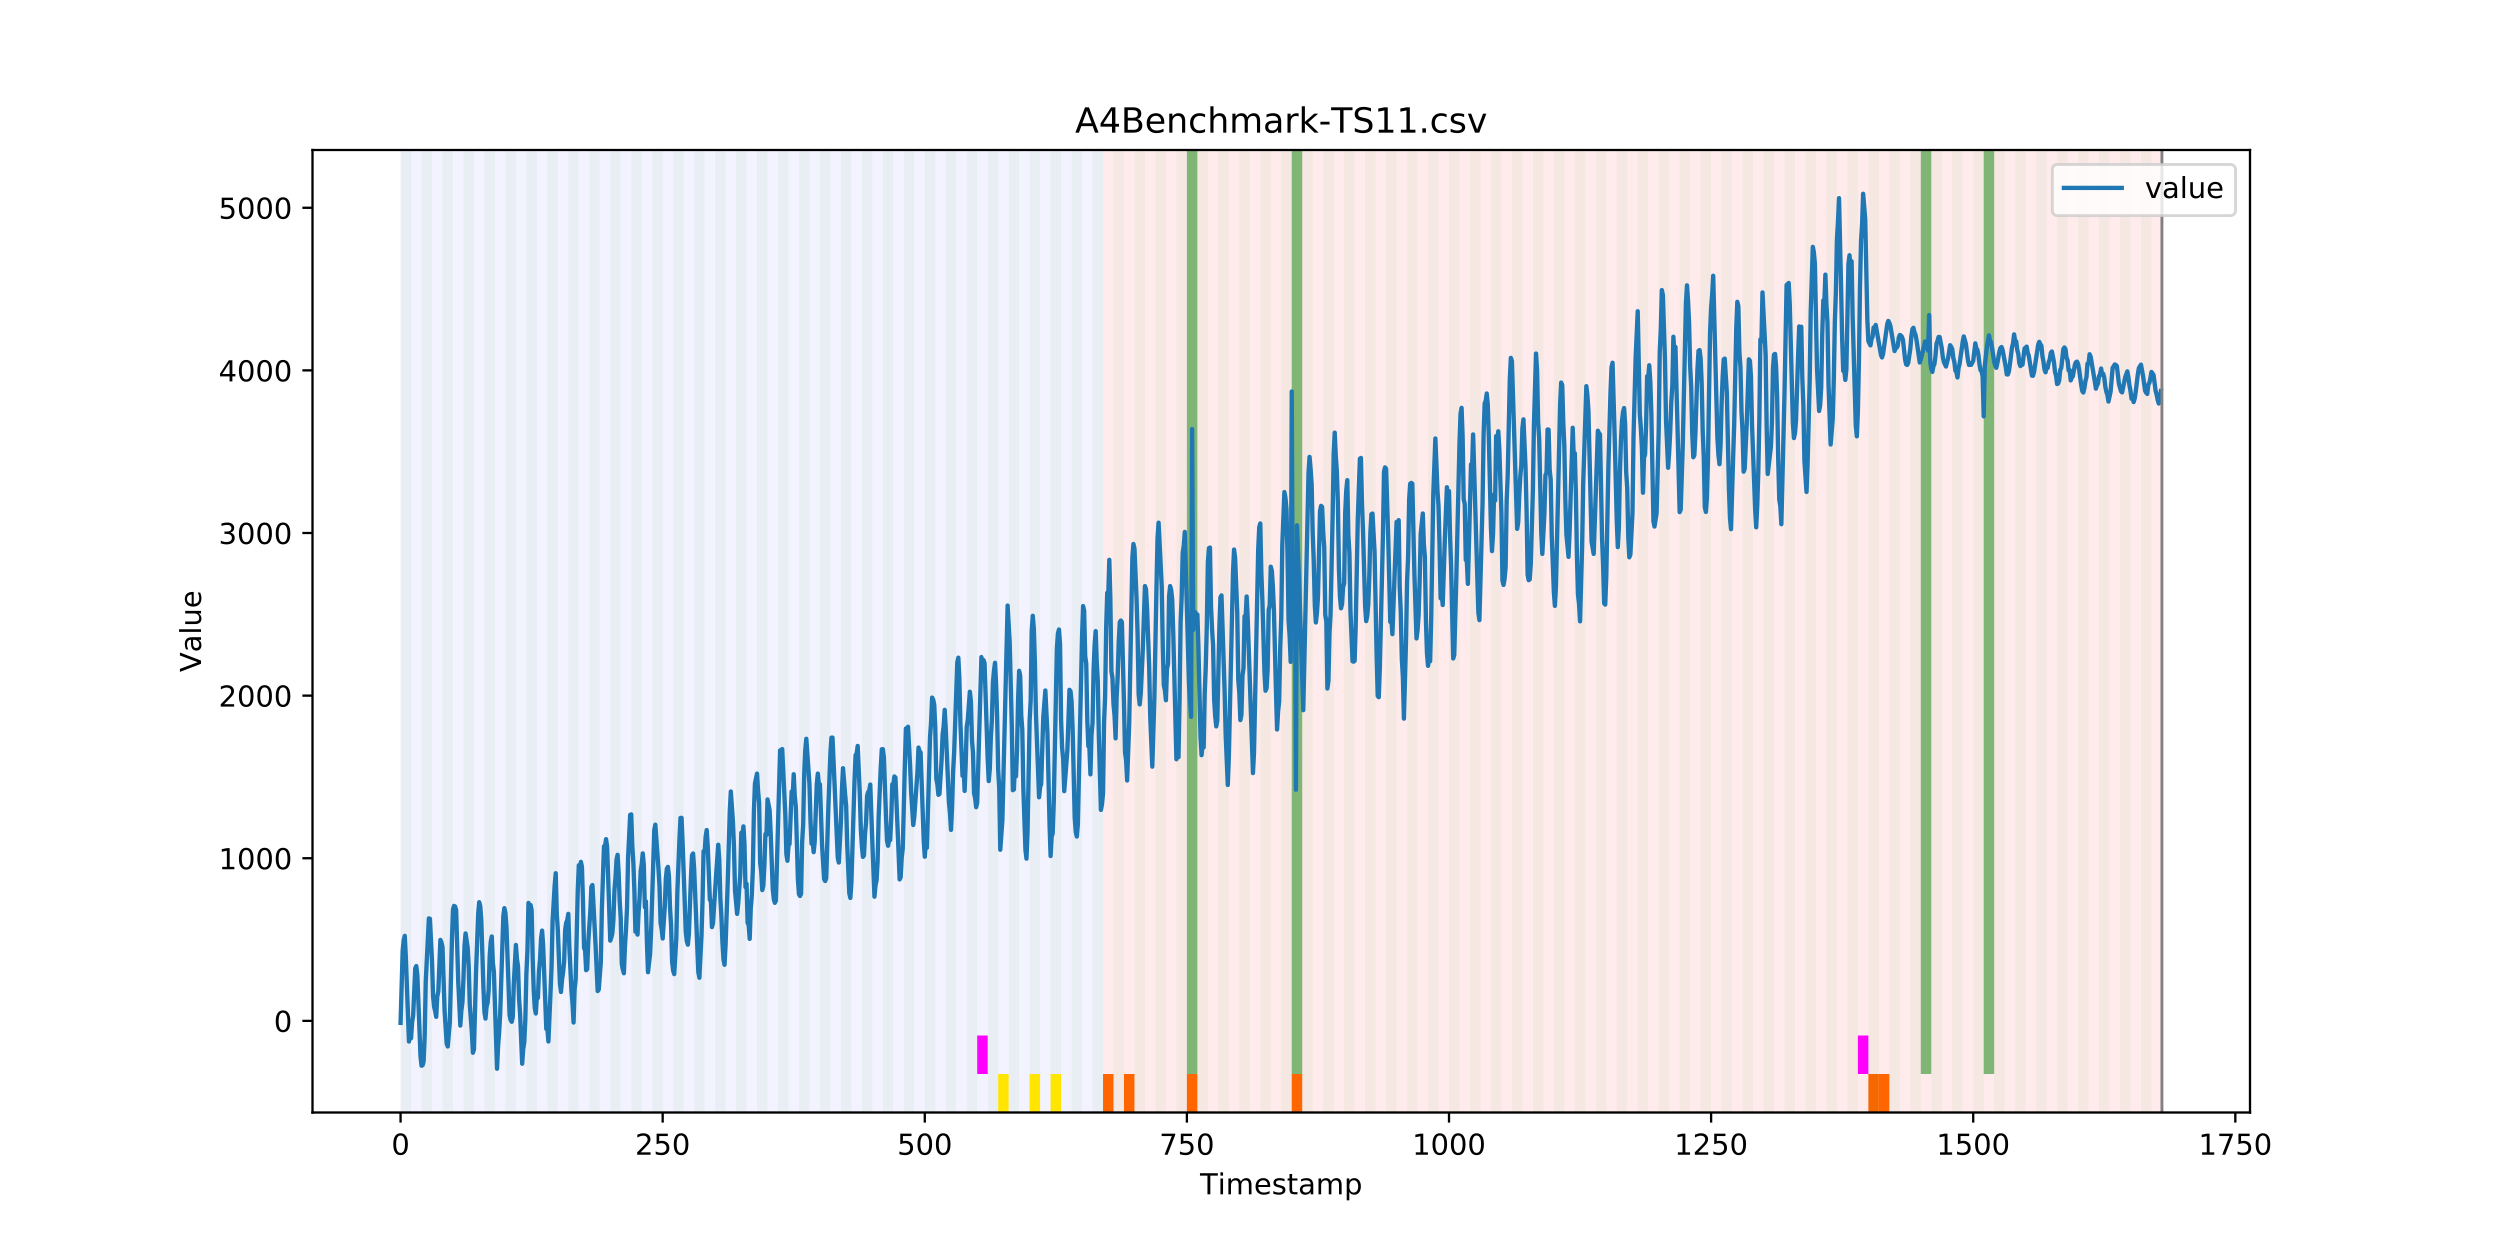 <?xml version="1.0" encoding="utf-8" standalone="no"?>
<!DOCTYPE svg PUBLIC "-//W3C//DTD SVG 1.1//EN"
  "http://www.w3.org/Graphics/SVG/1.1/DTD/svg11.dtd">
<!-- Created with matplotlib (https://matplotlib.org/) -->
<svg height="432pt" version="1.1" viewBox="0 0 864 432" width="864pt" xmlns="http://www.w3.org/2000/svg" xmlns:xlink="http://www.w3.org/1999/xlink">
 <defs>
  <style type="text/css">
*{stroke-linecap:butt;stroke-linejoin:round;}
  </style>
 </defs>
 <g id="figure_1">
  <g id="patch_1">
   <path d="M 0 432 
L 864 432 
L 864 0 
L 0 0 
z
" style="fill:#ffffff;"/>
  </g>
  <g id="axes_1">
   <g id="patch_2">
    <path d="M 108 384.48 
L 777.6 384.48 
L 777.6 51.84 
L 108 51.84 
z
" style="fill:#ffffff;"/>
   </g>
   <g id="patch_3">
    <path clip-path="url(#pe43a2ee3f3)" d="M 138.436 384.48 
L 138.436 51.84 
L 381.203 51.84 
L 381.203 384.48 
z
" style="fill:#0000ff;opacity:0.05;"/>
   </g>
   <g id="patch_4">
    <path clip-path="url(#pe43a2ee3f3)" d="M 381.203 384.48 
L 381.203 51.84 
L 747.164 51.84 
L 747.164 384.48 
z
" style="fill:#ff0000;opacity:0.08;"/>
   </g>
   <g id="patch_5">
    <path clip-path="url(#pe43a2ee3f3)" d="M 138.436 384.48 
L 138.436 51.84 
L 142.06 51.84 
L 142.06 384.48 
z
" style="fill:#008000;opacity:0.04;"/>
   </g>
   <g id="patch_6">
    <path clip-path="url(#pe43a2ee3f3)" d="M 381.203 384.48 
L 381.203 371.174 
L 384.826 371.174 
L 384.826 384.48 
z
" style="fill:#ff6600;"/>
   </g>
   <g id="patch_7">
    <path clip-path="url(#pe43a2ee3f3)" d="M 145.683 384.48 
L 145.683 51.84 
L 149.306 51.84 
L 149.306 384.48 
z
" style="fill:#008000;opacity:0.04;"/>
   </g>
   <g id="patch_8">
    <path clip-path="url(#pe43a2ee3f3)" d="M 388.449 384.48 
L 388.449 371.174 
L 392.073 371.174 
L 392.073 384.48 
z
" style="fill:#ff6600;"/>
   </g>
   <g id="patch_9">
    <path clip-path="url(#pe43a2ee3f3)" d="M 152.93 384.48 
L 152.93 51.84 
L 156.553 51.84 
L 156.553 384.48 
z
" style="fill:#008000;opacity:0.04;"/>
   </g>
   <g id="patch_10">
    <path clip-path="url(#pe43a2ee3f3)" d="M 160.177 384.48 
L 160.177 51.84 
L 163.8 51.84 
L 163.8 384.48 
z
" style="fill:#008000;opacity:0.04;"/>
   </g>
   <g id="patch_11">
    <path clip-path="url(#pe43a2ee3f3)" d="M 167.423 384.48 
L 167.423 51.84 
L 171.047 51.84 
L 171.047 384.48 
z
" style="fill:#008000;opacity:0.04;"/>
   </g>
   <g id="patch_12">
    <path clip-path="url(#pe43a2ee3f3)" d="M 410.19 384.48 
L 410.19 371.174 
L 413.813 371.174 
L 413.813 384.48 
z
" style="fill:#ff6600;"/>
   </g>
   <g id="patch_13">
    <path clip-path="url(#pe43a2ee3f3)" d="M 174.67 384.48 
L 174.67 51.84 
L 178.294 51.84 
L 178.294 384.48 
z
" style="fill:#008000;opacity:0.04;"/>
   </g>
   <g id="patch_14">
    <path clip-path="url(#pe43a2ee3f3)" d="M 181.917 384.48 
L 181.917 51.84 
L 185.54 51.84 
L 185.54 384.48 
z
" style="fill:#008000;opacity:0.04;"/>
   </g>
   <g id="patch_15">
    <path clip-path="url(#pe43a2ee3f3)" d="M 189.164 384.48 
L 189.164 51.84 
L 192.787 51.84 
L 192.787 384.48 
z
" style="fill:#008000;opacity:0.04;"/>
   </g>
   <g id="patch_16">
    <path clip-path="url(#pe43a2ee3f3)" d="M 196.41 384.48 
L 196.41 51.84 
L 200.034 51.84 
L 200.034 384.48 
z
" style="fill:#008000;opacity:0.04;"/>
   </g>
   <g id="patch_17">
    <path clip-path="url(#pe43a2ee3f3)" d="M 203.657 384.48 
L 203.657 51.84 
L 207.281 51.84 
L 207.281 384.48 
z
" style="fill:#008000;opacity:0.04;"/>
   </g>
   <g id="patch_18">
    <path clip-path="url(#pe43a2ee3f3)" d="M 446.423 384.48 
L 446.423 371.174 
L 450.047 371.174 
L 450.047 384.48 
z
" style="fill:#ff6600;"/>
   </g>
   <g id="patch_19">
    <path clip-path="url(#pe43a2ee3f3)" d="M 210.904 384.48 
L 210.904 51.84 
L 214.527 51.84 
L 214.527 384.48 
z
" style="fill:#008000;opacity:0.04;"/>
   </g>
   <g id="patch_20">
    <path clip-path="url(#pe43a2ee3f3)" d="M 218.151 384.48 
L 218.151 51.84 
L 221.774 51.84 
L 221.774 384.48 
z
" style="fill:#008000;opacity:0.04;"/>
   </g>
   <g id="patch_21">
    <path clip-path="url(#pe43a2ee3f3)" d="M 225.397 384.48 
L 225.397 51.84 
L 229.021 51.84 
L 229.021 384.48 
z
" style="fill:#008000;opacity:0.04;"/>
   </g>
   <g id="patch_22">
    <path clip-path="url(#pe43a2ee3f3)" d="M 232.644 384.48 
L 232.644 51.84 
L 236.268 51.84 
L 236.268 384.48 
z
" style="fill:#008000;opacity:0.04;"/>
   </g>
   <g id="patch_23">
    <path clip-path="url(#pe43a2ee3f3)" d="M 239.891 384.48 
L 239.891 51.84 
L 243.514 51.84 
L 243.514 384.48 
z
" style="fill:#008000;opacity:0.04;"/>
   </g>
   <g id="patch_24">
    <path clip-path="url(#pe43a2ee3f3)" d="M 247.138 384.48 
L 247.138 51.84 
L 250.761 51.84 
L 250.761 384.48 
z
" style="fill:#008000;opacity:0.04;"/>
   </g>
   <g id="patch_25">
    <path clip-path="url(#pe43a2ee3f3)" d="M 254.384 384.48 
L 254.384 51.84 
L 258.008 51.84 
L 258.008 384.48 
z
" style="fill:#008000;opacity:0.04;"/>
   </g>
   <g id="patch_26">
    <path clip-path="url(#pe43a2ee3f3)" d="M 261.631 384.48 
L 261.631 51.84 
L 265.255 51.84 
L 265.255 384.48 
z
" style="fill:#008000;opacity:0.04;"/>
   </g>
   <g id="patch_27">
    <path clip-path="url(#pe43a2ee3f3)" d="M 268.878 384.48 
L 268.878 51.84 
L 272.501 51.84 
L 272.501 384.48 
z
" style="fill:#008000;opacity:0.04;"/>
   </g>
   <g id="patch_28">
    <path clip-path="url(#pe43a2ee3f3)" d="M 276.125 384.48 
L 276.125 51.84 
L 279.748 51.84 
L 279.748 384.48 
z
" style="fill:#008000;opacity:0.04;"/>
   </g>
   <g id="patch_29">
    <path clip-path="url(#pe43a2ee3f3)" d="M 283.371 384.48 
L 283.371 51.84 
L 286.995 51.84 
L 286.995 384.48 
z
" style="fill:#008000;opacity:0.04;"/>
   </g>
   <g id="patch_30">
    <path clip-path="url(#pe43a2ee3f3)" d="M 290.618 384.48 
L 290.618 51.84 
L 294.242 51.84 
L 294.242 384.48 
z
" style="fill:#008000;opacity:0.04;"/>
   </g>
   <g id="patch_31">
    <path clip-path="url(#pe43a2ee3f3)" d="M 297.865 384.48 
L 297.865 51.84 
L 301.488 51.84 
L 301.488 384.48 
z
" style="fill:#008000;opacity:0.04;"/>
   </g>
   <g id="patch_32">
    <path clip-path="url(#pe43a2ee3f3)" d="M 305.112 384.48 
L 305.112 51.84 
L 308.735 51.84 
L 308.735 384.48 
z
" style="fill:#008000;opacity:0.04;"/>
   </g>
   <g id="patch_33">
    <path clip-path="url(#pe43a2ee3f3)" d="M 312.358 384.48 
L 312.358 51.84 
L 315.982 51.84 
L 315.982 384.48 
z
" style="fill:#008000;opacity:0.04;"/>
   </g>
   <g id="patch_34">
    <path clip-path="url(#pe43a2ee3f3)" d="M 319.605 384.48 
L 319.605 51.84 
L 323.229 51.84 
L 323.229 384.48 
z
" style="fill:#008000;opacity:0.04;"/>
   </g>
   <g id="patch_35">
    <path clip-path="url(#pe43a2ee3f3)" d="M 326.852 384.48 
L 326.852 51.84 
L 330.475 51.84 
L 330.475 384.48 
z
" style="fill:#008000;opacity:0.04;"/>
   </g>
   <g id="patch_36">
    <path clip-path="url(#pe43a2ee3f3)" d="M 334.099 384.48 
L 334.099 51.84 
L 337.722 51.84 
L 337.722 384.48 
z
" style="fill:#008000;opacity:0.04;"/>
   </g>
   <g id="patch_37">
    <path clip-path="url(#pe43a2ee3f3)" d="M 337.722 371.174 
L 337.722 357.869 
L 341.345 357.869 
L 341.345 371.174 
z
" style="fill:#ff00ff;"/>
   </g>
   <g id="patch_38">
    <path clip-path="url(#pe43a2ee3f3)" d="M 341.345 384.48 
L 341.345 51.84 
L 344.969 51.84 
L 344.969 384.48 
z
" style="fill:#008000;opacity:0.04;"/>
   </g>
   <g id="patch_39">
    <path clip-path="url(#pe43a2ee3f3)" d="M 344.969 384.48 
L 344.969 371.174 
L 348.592 371.174 
L 348.592 384.48 
z
" style="fill:#ffe500;"/>
   </g>
   <g id="patch_40">
    <path clip-path="url(#pe43a2ee3f3)" d="M 348.592 384.48 
L 348.592 51.84 
L 352.216 51.84 
L 352.216 384.48 
z
" style="fill:#008000;opacity:0.04;"/>
   </g>
   <g id="patch_41">
    <path clip-path="url(#pe43a2ee3f3)" d="M 355.839 384.48 
L 355.839 51.84 
L 359.462 51.84 
L 359.462 384.48 
z
" style="fill:#008000;opacity:0.04;"/>
   </g>
   <g id="patch_42">
    <path clip-path="url(#pe43a2ee3f3)" d="M 355.839 384.48 
L 355.839 371.174 
L 359.462 371.174 
L 359.462 384.48 
z
" style="fill:#ffe500;"/>
   </g>
   <g id="patch_43">
    <path clip-path="url(#pe43a2ee3f3)" d="M 363.086 384.48 
L 363.086 51.84 
L 366.709 51.84 
L 366.709 384.48 
z
" style="fill:#008000;opacity:0.04;"/>
   </g>
   <g id="patch_44">
    <path clip-path="url(#pe43a2ee3f3)" d="M 363.086 384.48 
L 363.086 371.174 
L 366.709 371.174 
L 366.709 384.48 
z
" style="fill:#ffe500;"/>
   </g>
   <g id="patch_45">
    <path clip-path="url(#pe43a2ee3f3)" d="M 370.332 384.48 
L 370.332 51.84 
L 373.956 51.84 
L 373.956 384.48 
z
" style="fill:#008000;opacity:0.04;"/>
   </g>
   <g id="patch_46">
    <path clip-path="url(#pe43a2ee3f3)" d="M 377.579 384.48 
L 377.579 51.84 
L 381.203 51.84 
L 381.203 384.48 
z
" style="fill:#008000;opacity:0.04;"/>
   </g>
   <g id="patch_47">
    <path clip-path="url(#pe43a2ee3f3)" d="M 384.826 384.48 
L 384.826 51.84 
L 388.449 51.84 
L 388.449 384.48 
z
" style="fill:#008000;opacity:0.04;"/>
   </g>
   <g id="patch_48">
    <path clip-path="url(#pe43a2ee3f3)" d="M 392.073 384.48 
L 392.073 51.84 
L 395.696 51.84 
L 395.696 384.48 
z
" style="fill:#008000;opacity:0.04;"/>
   </g>
   <g id="patch_49">
    <path clip-path="url(#pe43a2ee3f3)" d="M 399.319 384.48 
L 399.319 51.84 
L 402.943 51.84 
L 402.943 384.48 
z
" style="fill:#008000;opacity:0.04;"/>
   </g>
   <g id="patch_50">
    <path clip-path="url(#pe43a2ee3f3)" d="M 645.709 384.48 
L 645.709 371.174 
L 649.332 371.174 
L 649.332 384.48 
z
" style="fill:#ff6600;"/>
   </g>
   <g id="patch_51">
    <path clip-path="url(#pe43a2ee3f3)" d="M 406.566 384.48 
L 406.566 51.84 
L 410.19 51.84 
L 410.19 384.48 
z
" style="fill:#008000;opacity:0.04;"/>
   </g>
   <g id="patch_52">
    <path clip-path="url(#pe43a2ee3f3)" d="M 649.332 384.48 
L 649.332 371.174 
L 652.956 371.174 
L 652.956 384.48 
z
" style="fill:#ff6600;"/>
   </g>
   <g id="patch_53">
    <path clip-path="url(#pe43a2ee3f3)" d="M 410.19 371.174 
L 410.19 51.84 
L 413.813 51.84 
L 413.813 371.174 
z
" style="fill:#008000;opacity:0.5;"/>
   </g>
   <g id="patch_54">
    <path clip-path="url(#pe43a2ee3f3)" d="M 413.813 384.48 
L 413.813 51.84 
L 417.436 51.84 
L 417.436 384.48 
z
" style="fill:#008000;opacity:0.04;"/>
   </g>
   <g id="patch_55">
    <path clip-path="url(#pe43a2ee3f3)" d="M 421.06 384.48 
L 421.06 51.84 
L 424.683 51.84 
L 424.683 384.48 
z
" style="fill:#008000;opacity:0.04;"/>
   </g>
   <g id="patch_56">
    <path clip-path="url(#pe43a2ee3f3)" d="M 428.306 384.48 
L 428.306 51.84 
L 431.93 51.84 
L 431.93 384.48 
z
" style="fill:#008000;opacity:0.04;"/>
   </g>
   <g id="patch_57">
    <path clip-path="url(#pe43a2ee3f3)" d="M 435.553 384.48 
L 435.553 51.84 
L 439.177 51.84 
L 439.177 384.48 
z
" style="fill:#008000;opacity:0.04;"/>
   </g>
   <g id="patch_58">
    <path clip-path="url(#pe43a2ee3f3)" d="M 442.8 384.48 
L 442.8 51.84 
L 446.423 51.84 
L 446.423 384.48 
z
" style="fill:#008000;opacity:0.04;"/>
   </g>
   <g id="patch_59">
    <path clip-path="url(#pe43a2ee3f3)" d="M 446.423 371.174 
L 446.423 51.84 
L 450.047 51.84 
L 450.047 371.174 
z
" style="fill:#008000;opacity:0.5;"/>
   </g>
   <g id="patch_60">
    <path clip-path="url(#pe43a2ee3f3)" d="M 450.047 384.48 
L 450.047 51.84 
L 453.67 51.84 
L 453.67 384.48 
z
" style="fill:#008000;opacity:0.04;"/>
   </g>
   <g id="patch_61">
    <path clip-path="url(#pe43a2ee3f3)" d="M 457.294 384.48 
L 457.294 51.84 
L 460.917 51.84 
L 460.917 384.48 
z
" style="fill:#008000;opacity:0.04;"/>
   </g>
   <g id="patch_62">
    <path clip-path="url(#pe43a2ee3f3)" d="M 464.54 384.48 
L 464.54 51.84 
L 468.164 51.84 
L 468.164 384.48 
z
" style="fill:#008000;opacity:0.04;"/>
   </g>
   <g id="patch_63">
    <path clip-path="url(#pe43a2ee3f3)" d="M 471.787 384.48 
L 471.787 51.84 
L 475.41 51.84 
L 475.41 384.48 
z
" style="fill:#008000;opacity:0.04;"/>
   </g>
   <g id="patch_64">
    <path clip-path="url(#pe43a2ee3f3)" d="M 479.034 384.48 
L 479.034 51.84 
L 482.657 51.84 
L 482.657 384.48 
z
" style="fill:#008000;opacity:0.04;"/>
   </g>
   <g id="patch_65">
    <path clip-path="url(#pe43a2ee3f3)" d="M 486.281 384.48 
L 486.281 51.84 
L 489.904 51.84 
L 489.904 384.48 
z
" style="fill:#008000;opacity:0.04;"/>
   </g>
   <g id="patch_66">
    <path clip-path="url(#pe43a2ee3f3)" d="M 493.527 384.48 
L 493.527 51.84 
L 497.151 51.84 
L 497.151 384.48 
z
" style="fill:#008000;opacity:0.04;"/>
   </g>
   <g id="patch_67">
    <path clip-path="url(#pe43a2ee3f3)" d="M 500.774 384.48 
L 500.774 51.84 
L 504.397 51.84 
L 504.397 384.48 
z
" style="fill:#008000;opacity:0.04;"/>
   </g>
   <g id="patch_68">
    <path clip-path="url(#pe43a2ee3f3)" d="M 508.021 384.48 
L 508.021 51.84 
L 511.644 51.84 
L 511.644 384.48 
z
" style="fill:#008000;opacity:0.04;"/>
   </g>
   <g id="patch_69">
    <path clip-path="url(#pe43a2ee3f3)" d="M 515.268 384.48 
L 515.268 51.84 
L 518.891 51.84 
L 518.891 384.48 
z
" style="fill:#008000;opacity:0.04;"/>
   </g>
   <g id="patch_70">
    <path clip-path="url(#pe43a2ee3f3)" d="M 522.514 384.48 
L 522.514 51.84 
L 526.138 51.84 
L 526.138 384.48 
z
" style="fill:#008000;opacity:0.04;"/>
   </g>
   <g id="patch_71">
    <path clip-path="url(#pe43a2ee3f3)" d="M 529.761 384.48 
L 529.761 51.84 
L 533.384 51.84 
L 533.384 384.48 
z
" style="fill:#008000;opacity:0.04;"/>
   </g>
   <g id="patch_72">
    <path clip-path="url(#pe43a2ee3f3)" d="M 537.008 384.48 
L 537.008 51.84 
L 540.631 51.84 
L 540.631 384.48 
z
" style="fill:#008000;opacity:0.04;"/>
   </g>
   <g id="patch_73">
    <path clip-path="url(#pe43a2ee3f3)" d="M 544.255 384.48 
L 544.255 51.84 
L 547.878 51.84 
L 547.878 384.48 
z
" style="fill:#008000;opacity:0.04;"/>
   </g>
   <g id="patch_74">
    <path clip-path="url(#pe43a2ee3f3)" d="M 551.501 384.48 
L 551.501 51.84 
L 555.125 51.84 
L 555.125 384.48 
z
" style="fill:#008000;opacity:0.04;"/>
   </g>
   <g id="patch_75">
    <path clip-path="url(#pe43a2ee3f3)" d="M 558.748 384.48 
L 558.748 51.84 
L 562.371 51.84 
L 562.371 384.48 
z
" style="fill:#008000;opacity:0.04;"/>
   </g>
   <g id="patch_76">
    <path clip-path="url(#pe43a2ee3f3)" d="M 565.995 384.48 
L 565.995 51.84 
L 569.618 51.84 
L 569.618 384.48 
z
" style="fill:#008000;opacity:0.04;"/>
   </g>
   <g id="patch_77">
    <path clip-path="url(#pe43a2ee3f3)" d="M 573.242 384.48 
L 573.242 51.84 
L 576.865 51.84 
L 576.865 384.48 
z
" style="fill:#008000;opacity:0.04;"/>
   </g>
   <g id="patch_78">
    <path clip-path="url(#pe43a2ee3f3)" d="M 580.488 384.48 
L 580.488 51.84 
L 584.112 51.84 
L 584.112 384.48 
z
" style="fill:#008000;opacity:0.04;"/>
   </g>
   <g id="patch_79">
    <path clip-path="url(#pe43a2ee3f3)" d="M 587.735 384.48 
L 587.735 51.84 
L 591.358 51.84 
L 591.358 384.48 
z
" style="fill:#008000;opacity:0.04;"/>
   </g>
   <g id="patch_80">
    <path clip-path="url(#pe43a2ee3f3)" d="M 594.982 384.48 
L 594.982 51.84 
L 598.605 51.84 
L 598.605 384.48 
z
" style="fill:#008000;opacity:0.04;"/>
   </g>
   <g id="patch_81">
    <path clip-path="url(#pe43a2ee3f3)" d="M 602.229 384.48 
L 602.229 51.84 
L 605.852 51.84 
L 605.852 384.48 
z
" style="fill:#008000;opacity:0.04;"/>
   </g>
   <g id="patch_82">
    <path clip-path="url(#pe43a2ee3f3)" d="M 609.475 384.48 
L 609.475 51.84 
L 613.099 51.84 
L 613.099 384.48 
z
" style="fill:#008000;opacity:0.04;"/>
   </g>
   <g id="patch_83">
    <path clip-path="url(#pe43a2ee3f3)" d="M 616.722 384.48 
L 616.722 51.84 
L 620.345 51.84 
L 620.345 384.48 
z
" style="fill:#008000;opacity:0.04;"/>
   </g>
   <g id="patch_84">
    <path clip-path="url(#pe43a2ee3f3)" d="M 623.969 384.48 
L 623.969 51.84 
L 627.592 51.84 
L 627.592 384.48 
z
" style="fill:#008000;opacity:0.04;"/>
   </g>
   <g id="patch_85">
    <path clip-path="url(#pe43a2ee3f3)" d="M 631.216 384.48 
L 631.216 51.84 
L 634.839 51.84 
L 634.839 384.48 
z
" style="fill:#008000;opacity:0.04;"/>
   </g>
   <g id="patch_86">
    <path clip-path="url(#pe43a2ee3f3)" d="M 638.462 384.48 
L 638.462 51.84 
L 642.086 51.84 
L 642.086 384.48 
z
" style="fill:#008000;opacity:0.04;"/>
   </g>
   <g id="patch_87">
    <path clip-path="url(#pe43a2ee3f3)" d="M 642.086 371.174 
L 642.086 357.869 
L 645.709 357.869 
L 645.709 371.174 
z
" style="fill:#ff00ff;"/>
   </g>
   <g id="patch_88">
    <path clip-path="url(#pe43a2ee3f3)" d="M 645.709 384.48 
L 645.709 51.84 
L 649.332 51.84 
L 649.332 384.48 
z
" style="fill:#008000;opacity:0.04;"/>
   </g>
   <g id="patch_89">
    <path clip-path="url(#pe43a2ee3f3)" d="M 652.956 384.48 
L 652.956 51.84 
L 656.579 51.84 
L 656.579 384.48 
z
" style="fill:#008000;opacity:0.04;"/>
   </g>
   <g id="patch_90">
    <path clip-path="url(#pe43a2ee3f3)" d="M 660.203 384.48 
L 660.203 51.84 
L 663.826 51.84 
L 663.826 384.48 
z
" style="fill:#008000;opacity:0.04;"/>
   </g>
   <g id="patch_91">
    <path clip-path="url(#pe43a2ee3f3)" d="M 663.826 371.174 
L 663.826 51.84 
L 667.449 51.84 
L 667.449 371.174 
z
" style="fill:#008000;opacity:0.5;"/>
   </g>
   <g id="patch_92">
    <path clip-path="url(#pe43a2ee3f3)" d="M 667.449 384.48 
L 667.449 51.84 
L 671.073 51.84 
L 671.073 384.48 
z
" style="fill:#008000;opacity:0.04;"/>
   </g>
   <g id="patch_93">
    <path clip-path="url(#pe43a2ee3f3)" d="M 674.696 384.48 
L 674.696 51.84 
L 678.319 51.84 
L 678.319 384.48 
z
" style="fill:#008000;opacity:0.04;"/>
   </g>
   <g id="patch_94">
    <path clip-path="url(#pe43a2ee3f3)" d="M 681.943 384.48 
L 681.943 51.84 
L 685.566 51.84 
L 685.566 384.48 
z
" style="fill:#008000;opacity:0.04;"/>
   </g>
   <g id="patch_95">
    <path clip-path="url(#pe43a2ee3f3)" d="M 685.566 371.174 
L 685.566 51.84 
L 689.19 51.84 
L 689.19 371.174 
z
" style="fill:#008000;opacity:0.5;"/>
   </g>
   <g id="patch_96">
    <path clip-path="url(#pe43a2ee3f3)" d="M 689.19 384.48 
L 689.19 51.84 
L 692.813 51.84 
L 692.813 384.48 
z
" style="fill:#008000;opacity:0.04;"/>
   </g>
   <g id="patch_97">
    <path clip-path="url(#pe43a2ee3f3)" d="M 696.436 384.48 
L 696.436 51.84 
L 700.06 51.84 
L 700.06 384.48 
z
" style="fill:#008000;opacity:0.04;"/>
   </g>
   <g id="patch_98">
    <path clip-path="url(#pe43a2ee3f3)" d="M 703.683 384.48 
L 703.683 51.84 
L 707.306 51.84 
L 707.306 384.48 
z
" style="fill:#008000;opacity:0.04;"/>
   </g>
   <g id="patch_99">
    <path clip-path="url(#pe43a2ee3f3)" d="M 710.93 384.48 
L 710.93 51.84 
L 714.553 51.84 
L 714.553 384.48 
z
" style="fill:#008000;opacity:0.04;"/>
   </g>
   <g id="patch_100">
    <path clip-path="url(#pe43a2ee3f3)" d="M 718.177 384.48 
L 718.177 51.84 
L 721.8 51.84 
L 721.8 384.48 
z
" style="fill:#008000;opacity:0.04;"/>
   </g>
   <g id="patch_101">
    <path clip-path="url(#pe43a2ee3f3)" d="M 725.423 384.48 
L 725.423 51.84 
L 729.047 51.84 
L 729.047 384.48 
z
" style="fill:#008000;opacity:0.04;"/>
   </g>
   <g id="patch_102">
    <path clip-path="url(#pe43a2ee3f3)" d="M 732.67 384.48 
L 732.67 51.84 
L 736.294 51.84 
L 736.294 384.48 
z
" style="fill:#008000;opacity:0.04;"/>
   </g>
   <g id="patch_103">
    <path clip-path="url(#pe43a2ee3f3)" d="M 739.917 384.48 
L 739.917 51.84 
L 743.54 51.84 
L 743.54 384.48 
z
" style="fill:#008000;opacity:0.04;"/>
   </g>
   <g id="matplotlib.axis_1">
    <g id="xtick_1">
     <g id="line2d_1">
      <defs>
       <path d="M 0 0 
L 0 3.5 
" id="m28c29ac36a" style="stroke:#000000;stroke-width:0.8;"/>
      </defs>
      <g>
       <use style="stroke:#000000;stroke-width:0.8;" x="138.436" xlink:href="#m28c29ac36a" y="384.48"/>
      </g>
     </g>
     <g id="text_1">
      <!-- 0 -->
      <defs>
       <path d="M 31.781 66.406 
Q 24.172 66.406 20.328 58.906 
Q 16.5 51.422 16.5 36.375 
Q 16.5 21.391 20.328 13.891 
Q 24.172 6.391 31.781 6.391 
Q 39.453 6.391 43.281 13.891 
Q 47.125 21.391 47.125 36.375 
Q 47.125 51.422 43.281 58.906 
Q 39.453 66.406 31.781 66.406 
z
M 31.781 74.219 
Q 44.047 74.219 50.516 64.516 
Q 56.984 54.828 56.984 36.375 
Q 56.984 17.969 50.516 8.266 
Q 44.047 -1.422 31.781 -1.422 
Q 19.531 -1.422 13.062 8.266 
Q 6.594 17.969 6.594 36.375 
Q 6.594 54.828 13.062 64.516 
Q 19.531 74.219 31.781 74.219 
z
" id="DejaVuSans-48"/>
      </defs>
      <g transform="translate(135.255 399.078)scale(0.1 -0.1)">
       <use xlink:href="#DejaVuSans-48"/>
      </g>
     </g>
    </g>
    <g id="xtick_2">
     <g id="line2d_2">
      <g>
       <use style="stroke:#000000;stroke-width:0.8;" x="229.021" xlink:href="#m28c29ac36a" y="384.48"/>
      </g>
     </g>
     <g id="text_2">
      <!-- 250 -->
      <defs>
       <path d="M 19.188 8.297 
L 53.609 8.297 
L 53.609 0 
L 7.328 0 
L 7.328 8.297 
Q 12.938 14.109 22.625 23.891 
Q 32.328 33.688 34.812 36.531 
Q 39.547 41.844 41.422 45.531 
Q 43.312 49.219 43.312 52.781 
Q 43.312 58.594 39.234 62.25 
Q 35.156 65.922 28.609 65.922 
Q 23.969 65.922 18.812 64.312 
Q 13.672 62.703 7.812 59.422 
L 7.812 69.391 
Q 13.766 71.781 18.938 73 
Q 24.125 74.219 28.422 74.219 
Q 39.75 74.219 46.484 68.547 
Q 53.219 62.891 53.219 53.422 
Q 53.219 48.922 51.531 44.891 
Q 49.859 40.875 45.406 35.406 
Q 44.188 33.984 37.641 27.219 
Q 31.109 20.453 19.188 8.297 
z
" id="DejaVuSans-50"/>
       <path d="M 10.797 72.906 
L 49.516 72.906 
L 49.516 64.594 
L 19.828 64.594 
L 19.828 46.734 
Q 21.969 47.469 24.109 47.828 
Q 26.266 48.188 28.422 48.188 
Q 40.625 48.188 47.75 41.5 
Q 54.891 34.812 54.891 23.391 
Q 54.891 11.625 47.562 5.094 
Q 40.234 -1.422 26.906 -1.422 
Q 22.312 -1.422 17.547 -0.641 
Q 12.797 0.141 7.719 1.703 
L 7.719 11.625 
Q 12.109 9.234 16.797 8.062 
Q 21.484 6.891 26.703 6.891 
Q 35.156 6.891 40.078 11.328 
Q 45.016 15.766 45.016 23.391 
Q 45.016 31 40.078 35.438 
Q 35.156 39.891 26.703 39.891 
Q 22.75 39.891 18.812 39.016 
Q 14.891 38.141 10.797 36.281 
z
" id="DejaVuSans-53"/>
      </defs>
      <g transform="translate(219.477 399.078)scale(0.1 -0.1)">
       <use xlink:href="#DejaVuSans-50"/>
       <use x="63.623" xlink:href="#DejaVuSans-53"/>
       <use x="127.246" xlink:href="#DejaVuSans-48"/>
      </g>
     </g>
    </g>
    <g id="xtick_3">
     <g id="line2d_3">
      <g>
       <use style="stroke:#000000;stroke-width:0.8;" x="319.605" xlink:href="#m28c29ac36a" y="384.48"/>
      </g>
     </g>
     <g id="text_3">
      <!-- 500 -->
      <g transform="translate(310.061 399.078)scale(0.1 -0.1)">
       <use xlink:href="#DejaVuSans-53"/>
       <use x="63.623" xlink:href="#DejaVuSans-48"/>
       <use x="127.246" xlink:href="#DejaVuSans-48"/>
      </g>
     </g>
    </g>
    <g id="xtick_4">
     <g id="line2d_4">
      <g>
       <use style="stroke:#000000;stroke-width:0.8;" x="410.19" xlink:href="#m28c29ac36a" y="384.48"/>
      </g>
     </g>
     <g id="text_4">
      <!-- 750 -->
      <defs>
       <path d="M 8.203 72.906 
L 55.078 72.906 
L 55.078 68.703 
L 28.609 0 
L 18.312 0 
L 43.219 64.594 
L 8.203 64.594 
z
" id="DejaVuSans-55"/>
      </defs>
      <g transform="translate(400.646 399.078)scale(0.1 -0.1)">
       <use xlink:href="#DejaVuSans-55"/>
       <use x="63.623" xlink:href="#DejaVuSans-53"/>
       <use x="127.246" xlink:href="#DejaVuSans-48"/>
      </g>
     </g>
    </g>
    <g id="xtick_5">
     <g id="line2d_5">
      <g>
       <use style="stroke:#000000;stroke-width:0.8;" x="500.774" xlink:href="#m28c29ac36a" y="384.48"/>
      </g>
     </g>
     <g id="text_5">
      <!-- 1000 -->
      <defs>
       <path d="M 12.406 8.297 
L 28.516 8.297 
L 28.516 63.922 
L 10.984 60.406 
L 10.984 69.391 
L 28.422 72.906 
L 38.281 72.906 
L 38.281 8.297 
L 54.391 8.297 
L 54.391 0 
L 12.406 0 
z
" id="DejaVuSans-49"/>
      </defs>
      <g transform="translate(488.049 399.078)scale(0.1 -0.1)">
       <use xlink:href="#DejaVuSans-49"/>
       <use x="63.623" xlink:href="#DejaVuSans-48"/>
       <use x="127.246" xlink:href="#DejaVuSans-48"/>
       <use x="190.869" xlink:href="#DejaVuSans-48"/>
      </g>
     </g>
    </g>
    <g id="xtick_6">
     <g id="line2d_6">
      <g>
       <use style="stroke:#000000;stroke-width:0.8;" x="591.358" xlink:href="#m28c29ac36a" y="384.48"/>
      </g>
     </g>
     <g id="text_6">
      <!-- 1250 -->
      <g transform="translate(578.633 399.078)scale(0.1 -0.1)">
       <use xlink:href="#DejaVuSans-49"/>
       <use x="63.623" xlink:href="#DejaVuSans-50"/>
       <use x="127.246" xlink:href="#DejaVuSans-53"/>
       <use x="190.869" xlink:href="#DejaVuSans-48"/>
      </g>
     </g>
    </g>
    <g id="xtick_7">
     <g id="line2d_7">
      <g>
       <use style="stroke:#000000;stroke-width:0.8;" x="681.943" xlink:href="#m28c29ac36a" y="384.48"/>
      </g>
     </g>
     <g id="text_7">
      <!-- 1500 -->
      <g transform="translate(669.218 399.078)scale(0.1 -0.1)">
       <use xlink:href="#DejaVuSans-49"/>
       <use x="63.623" xlink:href="#DejaVuSans-53"/>
       <use x="127.246" xlink:href="#DejaVuSans-48"/>
       <use x="190.869" xlink:href="#DejaVuSans-48"/>
      </g>
     </g>
    </g>
    <g id="xtick_8">
     <g id="line2d_8">
      <g>
       <use style="stroke:#000000;stroke-width:0.8;" x="772.527" xlink:href="#m28c29ac36a" y="384.48"/>
      </g>
     </g>
     <g id="text_8">
      <!-- 1750 -->
      <g transform="translate(759.802 399.078)scale(0.1 -0.1)">
       <use xlink:href="#DejaVuSans-49"/>
       <use x="63.623" xlink:href="#DejaVuSans-55"/>
       <use x="127.246" xlink:href="#DejaVuSans-53"/>
       <use x="190.869" xlink:href="#DejaVuSans-48"/>
      </g>
     </g>
    </g>
    <g id="text_9">
     <!-- Timestamp -->
     <defs>
      <path d="M -0.297 72.906 
L 61.375 72.906 
L 61.375 64.594 
L 35.5 64.594 
L 35.5 0 
L 25.594 0 
L 25.594 64.594 
L -0.297 64.594 
z
" id="DejaVuSans-84"/>
      <path d="M 9.422 54.688 
L 18.406 54.688 
L 18.406 0 
L 9.422 0 
z
M 9.422 75.984 
L 18.406 75.984 
L 18.406 64.594 
L 9.422 64.594 
z
" id="DejaVuSans-105"/>
      <path d="M 52 44.188 
Q 55.375 50.25 60.062 53.125 
Q 64.75 56 71.094 56 
Q 79.641 56 84.281 50.016 
Q 88.922 44.047 88.922 33.016 
L 88.922 0 
L 79.891 0 
L 79.891 32.719 
Q 79.891 40.578 77.094 44.375 
Q 74.312 48.188 68.609 48.188 
Q 61.625 48.188 57.562 43.547 
Q 53.516 38.922 53.516 30.906 
L 53.516 0 
L 44.484 0 
L 44.484 32.719 
Q 44.484 40.625 41.703 44.406 
Q 38.922 48.188 33.109 48.188 
Q 26.219 48.188 22.156 43.531 
Q 18.109 38.875 18.109 30.906 
L 18.109 0 
L 9.078 0 
L 9.078 54.688 
L 18.109 54.688 
L 18.109 46.188 
Q 21.188 51.219 25.484 53.609 
Q 29.781 56 35.688 56 
Q 41.656 56 45.828 52.969 
Q 50 49.953 52 44.188 
z
" id="DejaVuSans-109"/>
      <path d="M 56.203 29.594 
L 56.203 25.203 
L 14.891 25.203 
Q 15.484 15.922 20.484 11.062 
Q 25.484 6.203 34.422 6.203 
Q 39.594 6.203 44.453 7.469 
Q 49.312 8.734 54.109 11.281 
L 54.109 2.781 
Q 49.266 0.734 44.188 -0.344 
Q 39.109 -1.422 33.891 -1.422 
Q 20.797 -1.422 13.156 6.188 
Q 5.516 13.812 5.516 26.812 
Q 5.516 40.234 12.766 48.109 
Q 20.016 56 32.328 56 
Q 43.359 56 49.781 48.891 
Q 56.203 41.797 56.203 29.594 
z
M 47.219 32.234 
Q 47.125 39.594 43.094 43.984 
Q 39.062 48.391 32.422 48.391 
Q 24.906 48.391 20.391 44.141 
Q 15.875 39.891 15.188 32.172 
z
" id="DejaVuSans-101"/>
      <path d="M 44.281 53.078 
L 44.281 44.578 
Q 40.484 46.531 36.375 47.5 
Q 32.281 48.484 27.875 48.484 
Q 21.188 48.484 17.844 46.438 
Q 14.5 44.391 14.5 40.281 
Q 14.5 37.156 16.891 35.375 
Q 19.281 33.594 26.516 31.984 
L 29.594 31.297 
Q 39.156 29.25 43.188 25.516 
Q 47.219 21.781 47.219 15.094 
Q 47.219 7.469 41.188 3.016 
Q 35.156 -1.422 24.609 -1.422 
Q 20.219 -1.422 15.453 -0.562 
Q 10.688 0.297 5.422 2 
L 5.422 11.281 
Q 10.406 8.688 15.234 7.391 
Q 20.062 6.109 24.812 6.109 
Q 31.156 6.109 34.562 8.281 
Q 37.984 10.453 37.984 14.406 
Q 37.984 18.062 35.516 20.016 
Q 33.062 21.969 24.703 23.781 
L 21.578 24.516 
Q 13.234 26.266 9.516 29.906 
Q 5.812 33.547 5.812 39.891 
Q 5.812 47.609 11.281 51.797 
Q 16.75 56 26.812 56 
Q 31.781 56 36.172 55.266 
Q 40.578 54.547 44.281 53.078 
z
" id="DejaVuSans-115"/>
      <path d="M 18.312 70.219 
L 18.312 54.688 
L 36.812 54.688 
L 36.812 47.703 
L 18.312 47.703 
L 18.312 18.016 
Q 18.312 11.328 20.141 9.422 
Q 21.969 7.516 27.594 7.516 
L 36.812 7.516 
L 36.812 0 
L 27.594 0 
Q 17.188 0 13.234 3.875 
Q 9.281 7.766 9.281 18.016 
L 9.281 47.703 
L 2.688 47.703 
L 2.688 54.688 
L 9.281 54.688 
L 9.281 70.219 
z
" id="DejaVuSans-116"/>
      <path d="M 34.281 27.484 
Q 23.391 27.484 19.188 25 
Q 14.984 22.516 14.984 16.5 
Q 14.984 11.719 18.141 8.906 
Q 21.297 6.109 26.703 6.109 
Q 34.188 6.109 38.703 11.406 
Q 43.219 16.703 43.219 25.484 
L 43.219 27.484 
z
M 52.203 31.203 
L 52.203 0 
L 43.219 0 
L 43.219 8.297 
Q 40.141 3.328 35.547 0.953 
Q 30.953 -1.422 24.312 -1.422 
Q 15.922 -1.422 10.953 3.297 
Q 6 8.016 6 15.922 
Q 6 25.141 12.172 29.828 
Q 18.359 34.516 30.609 34.516 
L 43.219 34.516 
L 43.219 35.406 
Q 43.219 41.609 39.141 45 
Q 35.062 48.391 27.688 48.391 
Q 23 48.391 18.547 47.266 
Q 14.109 46.141 10.016 43.891 
L 10.016 52.203 
Q 14.938 54.109 19.578 55.047 
Q 24.219 56 28.609 56 
Q 40.484 56 46.344 49.844 
Q 52.203 43.703 52.203 31.203 
z
" id="DejaVuSans-97"/>
      <path d="M 18.109 8.203 
L 18.109 -20.797 
L 9.078 -20.797 
L 9.078 54.688 
L 18.109 54.688 
L 18.109 46.391 
Q 20.953 51.266 25.266 53.625 
Q 29.594 56 35.594 56 
Q 45.562 56 51.781 48.094 
Q 58.016 40.188 58.016 27.297 
Q 58.016 14.406 51.781 6.484 
Q 45.562 -1.422 35.594 -1.422 
Q 29.594 -1.422 25.266 0.953 
Q 20.953 3.328 18.109 8.203 
z
M 48.688 27.297 
Q 48.688 37.203 44.609 42.844 
Q 40.531 48.484 33.406 48.484 
Q 26.266 48.484 22.188 42.844 
Q 18.109 37.203 18.109 27.297 
Q 18.109 17.391 22.188 11.75 
Q 26.266 6.109 33.406 6.109 
Q 40.531 6.109 44.609 11.75 
Q 48.688 17.391 48.688 27.297 
z
" id="DejaVuSans-112"/>
     </defs>
     <g transform="translate(414.739 412.757)scale(0.1 -0.1)">
      <use xlink:href="#DejaVuSans-84"/>
      <use x="61.037" xlink:href="#DejaVuSans-105"/>
      <use x="88.82" xlink:href="#DejaVuSans-109"/>
      <use x="186.232" xlink:href="#DejaVuSans-101"/>
      <use x="247.756" xlink:href="#DejaVuSans-115"/>
      <use x="299.855" xlink:href="#DejaVuSans-116"/>
      <use x="339.064" xlink:href="#DejaVuSans-97"/>
      <use x="400.344" xlink:href="#DejaVuSans-109"/>
      <use x="497.756" xlink:href="#DejaVuSans-112"/>
     </g>
    </g>
   </g>
   <g id="matplotlib.axis_2">
    <g id="ytick_1">
     <g id="line2d_9">
      <defs>
       <path d="M 0 0 
L -3.5 0 
" id="m2bd8ca3972" style="stroke:#000000;stroke-width:0.8;"/>
      </defs>
      <g>
       <use style="stroke:#000000;stroke-width:0.8;" x="108" xlink:href="#m2bd8ca3972" y="352.812"/>
      </g>
     </g>
     <g id="text_10">
      <!-- 0 -->
      <g transform="translate(94.638 356.612)scale(0.1 -0.1)">
       <use xlink:href="#DejaVuSans-48"/>
      </g>
     </g>
    </g>
    <g id="ytick_2">
     <g id="line2d_10">
      <g>
       <use style="stroke:#000000;stroke-width:0.8;" x="108" xlink:href="#m2bd8ca3972" y="296.61"/>
      </g>
     </g>
     <g id="text_11">
      <!-- 1000 -->
      <g transform="translate(75.55 300.409)scale(0.1 -0.1)">
       <use xlink:href="#DejaVuSans-49"/>
       <use x="63.623" xlink:href="#DejaVuSans-48"/>
       <use x="127.246" xlink:href="#DejaVuSans-48"/>
       <use x="190.869" xlink:href="#DejaVuSans-48"/>
      </g>
     </g>
    </g>
    <g id="ytick_3">
     <g id="line2d_11">
      <g>
       <use style="stroke:#000000;stroke-width:0.8;" x="108" xlink:href="#m2bd8ca3972" y="240.407"/>
      </g>
     </g>
     <g id="text_12">
      <!-- 2000 -->
      <g transform="translate(75.55 244.206)scale(0.1 -0.1)">
       <use xlink:href="#DejaVuSans-50"/>
       <use x="63.623" xlink:href="#DejaVuSans-48"/>
       <use x="127.246" xlink:href="#DejaVuSans-48"/>
       <use x="190.869" xlink:href="#DejaVuSans-48"/>
      </g>
     </g>
    </g>
    <g id="ytick_4">
     <g id="line2d_12">
      <g>
       <use style="stroke:#000000;stroke-width:0.8;" x="108" xlink:href="#m2bd8ca3972" y="184.204"/>
      </g>
     </g>
     <g id="text_13">
      <!-- 3000 -->
      <defs>
       <path d="M 40.578 39.312 
Q 47.656 37.797 51.625 33 
Q 55.609 28.219 55.609 21.188 
Q 55.609 10.406 48.188 4.484 
Q 40.766 -1.422 27.094 -1.422 
Q 22.516 -1.422 17.656 -0.516 
Q 12.797 0.391 7.625 2.203 
L 7.625 11.719 
Q 11.719 9.328 16.594 8.109 
Q 21.484 6.891 26.812 6.891 
Q 36.078 6.891 40.938 10.547 
Q 45.797 14.203 45.797 21.188 
Q 45.797 27.641 41.281 31.266 
Q 36.766 34.906 28.719 34.906 
L 20.219 34.906 
L 20.219 43.016 
L 29.109 43.016 
Q 36.375 43.016 40.234 45.922 
Q 44.094 48.828 44.094 54.297 
Q 44.094 59.906 40.109 62.906 
Q 36.141 65.922 28.719 65.922 
Q 24.656 65.922 20.016 65.031 
Q 15.375 64.156 9.812 62.312 
L 9.812 71.094 
Q 15.438 72.656 20.344 73.438 
Q 25.25 74.219 29.594 74.219 
Q 40.828 74.219 47.359 69.109 
Q 53.906 64.016 53.906 55.328 
Q 53.906 49.266 50.438 45.094 
Q 46.969 40.922 40.578 39.312 
z
" id="DejaVuSans-51"/>
      </defs>
      <g transform="translate(75.55 188.004)scale(0.1 -0.1)">
       <use xlink:href="#DejaVuSans-51"/>
       <use x="63.623" xlink:href="#DejaVuSans-48"/>
       <use x="127.246" xlink:href="#DejaVuSans-48"/>
       <use x="190.869" xlink:href="#DejaVuSans-48"/>
      </g>
     </g>
    </g>
    <g id="ytick_5">
     <g id="line2d_13">
      <g>
       <use style="stroke:#000000;stroke-width:0.8;" x="108" xlink:href="#m2bd8ca3972" y="128.002"/>
      </g>
     </g>
     <g id="text_14">
      <!-- 4000 -->
      <defs>
       <path d="M 37.797 64.312 
L 12.891 25.391 
L 37.797 25.391 
z
M 35.203 72.906 
L 47.609 72.906 
L 47.609 25.391 
L 58.016 25.391 
L 58.016 17.188 
L 47.609 17.188 
L 47.609 0 
L 37.797 0 
L 37.797 17.188 
L 4.891 17.188 
L 4.891 26.703 
z
" id="DejaVuSans-52"/>
      </defs>
      <g transform="translate(75.55 131.801)scale(0.1 -0.1)">
       <use xlink:href="#DejaVuSans-52"/>
       <use x="63.623" xlink:href="#DejaVuSans-48"/>
       <use x="127.246" xlink:href="#DejaVuSans-48"/>
       <use x="190.869" xlink:href="#DejaVuSans-48"/>
      </g>
     </g>
    </g>
    <g id="ytick_6">
     <g id="line2d_14">
      <g>
       <use style="stroke:#000000;stroke-width:0.8;" x="108" xlink:href="#m2bd8ca3972" y="71.799"/>
      </g>
     </g>
     <g id="text_15">
      <!-- 5000 -->
      <g transform="translate(75.55 75.598)scale(0.1 -0.1)">
       <use xlink:href="#DejaVuSans-53"/>
       <use x="63.623" xlink:href="#DejaVuSans-48"/>
       <use x="127.246" xlink:href="#DejaVuSans-48"/>
       <use x="190.869" xlink:href="#DejaVuSans-48"/>
      </g>
     </g>
    </g>
    <g id="text_16">
     <!-- Value -->
     <defs>
      <path d="M 28.609 0 
L 0.781 72.906 
L 11.078 72.906 
L 34.188 11.531 
L 57.328 72.906 
L 67.578 72.906 
L 39.797 0 
z
" id="DejaVuSans-86"/>
      <path d="M 9.422 75.984 
L 18.406 75.984 
L 18.406 0 
L 9.422 0 
z
" id="DejaVuSans-108"/>
      <path d="M 8.5 21.578 
L 8.5 54.688 
L 17.484 54.688 
L 17.484 21.922 
Q 17.484 14.156 20.5 10.266 
Q 23.531 6.391 29.594 6.391 
Q 36.859 6.391 41.078 11.031 
Q 45.312 15.672 45.312 23.688 
L 45.312 54.688 
L 54.297 54.688 
L 54.297 0 
L 45.312 0 
L 45.312 8.406 
Q 42.047 3.422 37.719 1 
Q 33.406 -1.422 27.688 -1.422 
Q 18.266 -1.422 13.375 4.438 
Q 8.5 10.297 8.5 21.578 
z
M 31.109 56 
z
" id="DejaVuSans-117"/>
     </defs>
     <g transform="translate(69.47 232.273)rotate(-90)scale(0.1 -0.1)">
      <use xlink:href="#DejaVuSans-86"/>
      <use x="68.299" xlink:href="#DejaVuSans-97"/>
      <use x="129.578" xlink:href="#DejaVuSans-108"/>
      <use x="157.361" xlink:href="#DejaVuSans-117"/>
      <use x="220.74" xlink:href="#DejaVuSans-101"/>
     </g>
    </g>
   </g>
   <g id="line2d_15">
    <path clip-path="url(#pe43a2ee3f3)" d="M 138.436 353.507 
L 139.161 328.616 
L 139.523 324.926 
L 139.886 323.434 
L 140.248 330.71 
L 141.335 359.956 
L 141.697 358.154 
L 142.06 358.804 
L 142.422 353.235 
L 142.784 351.011 
L 143.509 334.657 
L 143.871 333.875 
L 144.234 336.875 
L 145.321 364.927 
L 145.683 368.318 
L 146.045 368.147 
L 146.408 366.81 
L 146.77 357.982 
L 147.132 339.333 
L 148.219 317.403 
L 148.582 317.529 
L 149.306 332.255 
L 149.669 344.258 
L 150.031 347.98 
L 150.394 349.426 
L 150.756 351.418 
L 151.118 344.391 
L 151.481 342.651 
L 152.205 324.835 
L 152.568 325.69 
L 152.93 327.317 
L 153.655 349.364 
L 154.379 360.704 
L 154.742 361.646 
L 155.466 353.225 
L 156.191 324.826 
L 156.553 314.318 
L 156.916 313.072 
L 157.278 313.303 
L 157.64 314.552 
L 158.365 339.293 
L 159.09 354.434 
L 159.452 349.177 
L 159.814 346.394 
L 160.177 338.03 
L 160.539 326.878 
L 160.901 322.605 
L 161.626 327.554 
L 161.988 334.143 
L 162.351 347.128 
L 163.075 356.759 
L 163.438 363.827 
L 163.8 362.648 
L 164.525 335.821 
L 165.249 315.929 
L 165.612 311.803 
L 165.974 313.105 
L 166.336 318.067 
L 167.061 341.026 
L 167.423 349.787 
L 167.786 352.024 
L 168.148 347.967 
L 168.51 346.563 
L 168.873 342.209 
L 169.235 330.655 
L 169.597 325.475 
L 169.96 323.649 
L 170.322 332.628 
L 170.684 335.876 
L 171.771 369.36 
L 172.134 361.591 
L 172.496 356.86 
L 172.858 350.487 
L 173.945 316.675 
L 174.308 313.855 
L 174.67 315.45 
L 175.032 320.282 
L 176.119 350.912 
L 176.482 352.54 
L 176.844 353.13 
L 177.206 351.467 
L 177.569 340.038 
L 178.294 326.574 
L 178.656 331.431 
L 179.018 333.958 
L 179.381 345.063 
L 179.743 350.452 
L 180.468 367.619 
L 180.83 362.584 
L 181.192 360.162 
L 181.555 352.248 
L 181.917 336.414 
L 182.279 328.533 
L 182.642 312.048 
L 183.004 314.08 
L 183.366 312.773 
L 183.729 314.56 
L 184.091 330.94 
L 184.453 342.215 
L 184.816 348.361 
L 185.178 350.265 
L 185.54 344.114 
L 185.903 344.884 
L 186.265 335.668 
L 186.627 331.633 
L 186.99 324.372 
L 187.352 321.615 
L 187.714 326.759 
L 188.801 355.611 
L 189.164 355.212 
L 189.526 359.919 
L 190.251 343.163 
L 190.613 334.217 
L 190.975 318.337 
L 191.7 305.952 
L 192.062 301.783 
L 192.425 315.82 
L 192.787 321.42 
L 193.512 339.899 
L 193.874 342.829 
L 194.236 338.639 
L 194.599 336.071 
L 194.961 332.327 
L 195.323 321.335 
L 195.686 318.878 
L 196.048 317.985 
L 196.41 315.82 
L 196.773 327.572 
L 197.497 342.337 
L 197.86 346.73 
L 198.222 353.376 
L 198.584 341.933 
L 198.947 338.447 
L 199.671 307.83 
L 200.034 299.027 
L 200.396 301.526 
L 200.758 297.858 
L 201.121 299.618 
L 201.483 311.647 
L 201.845 327.669 
L 202.208 328.325 
L 202.57 335.304 
L 202.932 334.922 
L 203.295 325.684 
L 204.019 314.85 
L 204.382 306.477 
L 204.744 305.873 
L 205.831 326.636 
L 206.556 342.518 
L 206.918 342.053 
L 207.643 332.547 
L 208.005 314.24 
L 208.73 292.487 
L 209.092 292.577 
L 209.455 290.009 
L 209.817 292.546 
L 210.904 325.087 
L 211.266 324.046 
L 211.629 322.536 
L 211.991 317.924 
L 212.353 307.665 
L 212.716 303.296 
L 213.078 297.103 
L 213.44 295.424 
L 213.803 301.739 
L 214.165 311.342 
L 214.527 317.273 
L 214.89 333.047 
L 215.252 335.095 
L 215.614 336.353 
L 215.977 327.211 
L 216.339 321.426 
L 216.701 313.686 
L 217.064 296.4 
L 217.788 281.624 
L 218.151 281.446 
L 218.513 292.143 
L 218.875 297.951 
L 219.238 307.589 
L 219.6 321.992 
L 219.962 320.187 
L 220.325 322.989 
L 220.687 315.211 
L 221.049 310.105 
L 221.412 301.031 
L 221.774 298.692 
L 222.136 294.93 
L 222.499 298.895 
L 222.861 313.526 
L 223.223 311.494 
L 223.586 326.106 
L 223.948 335.992 
L 224.673 329.684 
L 225.035 321.467 
L 226.122 286.805 
L 226.484 285.01 
L 227.571 300.275 
L 227.934 306.354 
L 228.296 318.994 
L 228.658 321.032 
L 229.021 324.342 
L 229.745 313.371 
L 230.108 303.746 
L 230.47 300.165 
L 230.832 299.601 
L 231.195 302.884 
L 231.557 313.662 
L 231.919 319.713 
L 232.282 332.316 
L 232.644 335.457 
L 233.006 336.647 
L 233.731 324.264 
L 234.094 308.233 
L 234.818 290.127 
L 235.181 282.677 
L 235.543 282.646 
L 235.905 291.221 
L 236.63 311.333 
L 236.992 322.057 
L 237.355 325.235 
L 237.717 326.48 
L 238.079 322.793 
L 238.804 302.962 
L 239.166 295.537 
L 239.529 294.97 
L 239.891 300.071 
L 241.34 335.954 
L 241.703 337.912 
L 242.427 323.423 
L 242.79 311.529 
L 243.152 294.186 
L 243.514 294.396 
L 243.877 289.116 
L 244.239 286.857 
L 244.601 292.56 
L 245.326 310.978 
L 245.688 311.416 
L 246.051 320.416 
L 246.413 319.081 
L 247.5 302.319 
L 248.225 291.943 
L 248.587 297.293 
L 248.949 310.374 
L 249.312 316.617 
L 249.674 325.625 
L 250.036 331.607 
L 250.399 333.433 
L 250.761 326.539 
L 251.486 305.411 
L 252.21 280.346 
L 252.573 273.541 
L 253.297 283.82 
L 253.66 292.721 
L 254.022 307.808 
L 254.747 315.838 
L 255.109 312.378 
L 255.834 302.253 
L 256.196 287.783 
L 256.558 288.855 
L 256.921 285.606 
L 257.283 291.576 
L 257.645 306.613 
L 258.008 305.4 
L 258.37 318.911 
L 258.732 319.626 
L 259.095 324.473 
L 259.457 314.077 
L 259.819 309.489 
L 260.182 300.389 
L 260.544 280.561 
L 260.906 270.773 
L 261.631 267.353 
L 261.994 273.362 
L 262.356 277.433 
L 262.718 298.121 
L 263.081 301.327 
L 263.443 307.608 
L 263.805 306.062 
L 264.168 299.083 
L 264.53 288.244 
L 264.892 288.587 
L 265.255 276.278 
L 265.979 280.036 
L 266.342 287.729 
L 267.066 307.367 
L 267.429 310.783 
L 267.791 312.022 
L 268.153 311.228 
L 269.603 259.333 
L 269.965 259.308 
L 270.327 258.879 
L 271.414 281.686 
L 271.777 295.268 
L 272.139 297.485 
L 272.501 292.261 
L 272.864 291.711 
L 273.588 273.539 
L 273.951 275.127 
L 274.313 267.574 
L 274.675 275.082 
L 275.038 278.868 
L 275.762 304.026 
L 276.125 309.052 
L 276.487 309.655 
L 276.849 308.937 
L 277.212 291.116 
L 277.574 285.088 
L 277.936 267.431 
L 278.299 259.203 
L 278.661 255.327 
L 279.748 270.978 
L 280.11 283.735 
L 280.473 291.61 
L 280.835 290.301 
L 281.197 294.502 
L 281.56 290.933 
L 282.284 270.799 
L 282.647 267.357 
L 283.009 271.306 
L 283.371 271.062 
L 284.096 291.868 
L 284.821 303.856 
L 285.183 304.479 
L 285.545 303.528 
L 286.27 279.321 
L 286.995 260.091 
L 287.357 254.94 
L 287.719 254.913 
L 289.531 296.489 
L 289.894 298.095 
L 290.618 283.934 
L 290.981 272.804 
L 291.343 265.489 
L 292.068 274.465 
L 292.43 278.544 
L 292.792 291.93 
L 293.517 308.658 
L 293.879 310.329 
L 294.242 305.101 
L 295.329 269.519 
L 295.691 260.929 
L 296.053 260.45 
L 296.416 257.791 
L 297.14 274.216 
L 297.503 286.691 
L 297.865 292.393 
L 298.227 296.13 
L 298.59 295.637 
L 298.952 288.049 
L 299.314 284.27 
L 299.677 275.028 
L 300.039 273.732 
L 300.401 273.25 
L 300.764 271.143 
L 301.488 291.274 
L 302.213 309.897 
L 302.575 306.03 
L 302.938 304.27 
L 303.3 297.679 
L 303.662 282.166 
L 304.387 265.29 
L 304.749 258.946 
L 305.112 258.916 
L 305.474 261.777 
L 306.199 282.108 
L 306.561 290.514 
L 306.923 292.287 
L 307.286 290.198 
L 307.648 290.33 
L 308.01 282.837 
L 308.373 271.076 
L 308.735 271.126 
L 309.097 268.345 
L 309.46 268.709 
L 310.547 294.684 
L 310.909 303.919 
L 311.271 303.183 
L 311.634 296.304 
L 311.996 293.204 
L 312.721 264.03 
L 313.083 251.761 
L 313.445 252.752 
L 313.808 251.166 
L 314.532 264.567 
L 314.895 273.829 
L 315.619 285.116 
L 315.982 282.209 
L 317.069 266.807 
L 317.431 258.359 
L 317.794 259.567 
L 318.156 260.029 
L 319.243 290.535 
L 319.605 296.092 
L 319.968 290.816 
L 320.33 293.004 
L 321.417 254.824 
L 321.779 249.58 
L 322.142 241.084 
L 322.504 241.803 
L 322.866 243.51 
L 323.229 251.494 
L 323.591 269.152 
L 323.953 271.058 
L 324.316 274.693 
L 324.678 274.395 
L 325.403 262.809 
L 325.765 253.861 
L 326.127 251.012 
L 326.49 245.322 
L 326.852 251.843 
L 327.939 277.22 
L 328.301 280.947 
L 328.664 286.814 
L 329.026 279.222 
L 329.388 266.748 
L 329.751 260.203 
L 330.838 228.871 
L 331.2 227.3 
L 331.562 234.581 
L 331.925 250.109 
L 332.649 268.137 
L 333.012 264.831 
L 333.374 273.343 
L 333.736 264.107 
L 334.099 251.104 
L 334.461 248.821 
L 335.186 239.06 
L 335.548 242.458 
L 335.91 255.768 
L 336.273 260.167 
L 336.635 274.176 
L 336.997 275.724 
L 337.36 278.962 
L 337.722 277.4 
L 339.171 227.091 
L 339.534 229.24 
L 339.896 228.12 
L 340.258 229.151 
L 341.345 262.292 
L 341.708 269.935 
L 342.07 265.792 
L 342.432 254.965 
L 342.795 248.852 
L 343.157 235.877 
L 343.519 231.772 
L 343.882 229.066 
L 344.244 236.266 
L 344.606 247.664 
L 344.969 265.995 
L 345.331 272.378 
L 345.694 293.682 
L 346.418 283.547 
L 348.23 209.282 
L 348.955 222.264 
L 349.679 250.849 
L 350.042 273.097 
L 350.404 272.831 
L 350.766 263.396 
L 351.129 268.281 
L 351.491 258.788 
L 351.853 241.73 
L 352.216 231.841 
L 352.578 233.585 
L 352.94 247.231 
L 353.303 252.107 
L 353.665 272.431 
L 354.39 293.706 
L 354.752 296.751 
L 355.114 287.76 
L 355.839 249.017 
L 356.201 241.999 
L 356.564 218.026 
L 356.926 212.817 
L 357.288 217.275 
L 357.651 228.616 
L 358.013 246.577 
L 359.1 275.546 
L 359.462 272.043 
L 359.825 270.973 
L 360.549 247.934 
L 361.274 238.637 
L 361.999 253.388 
L 362.723 284.862 
L 363.086 295.843 
L 363.448 289.169 
L 363.81 287.949 
L 364.173 277.476 
L 365.26 224.123 
L 365.622 218.892 
L 365.984 217.556 
L 366.347 222.523 
L 366.709 248.685 
L 367.071 258.41 
L 367.434 262.476 
L 367.796 273.426 
L 368.883 259.32 
L 369.608 238.389 
L 369.97 238.885 
L 370.332 242.454 
L 370.695 251.879 
L 371.419 282.623 
L 371.782 287.496 
L 372.144 289.111 
L 372.506 284.925 
L 373.956 219.925 
L 374.318 209.463 
L 374.681 211.038 
L 375.043 226.725 
L 375.405 229.358 
L 375.768 248.986 
L 376.13 257.89 
L 376.492 258.311 
L 376.855 267.622 
L 377.217 254.002 
L 377.579 249.896 
L 377.942 231.52 
L 378.304 222.839 
L 378.666 218.11 
L 379.029 228.722 
L 379.391 235.216 
L 379.753 254.101 
L 380.478 279.906 
L 380.84 277.993 
L 381.203 274.268 
L 381.565 249.645 
L 381.927 240.807 
L 382.29 216.873 
L 382.652 204.883 
L 383.014 205.484 
L 383.377 193.477 
L 383.739 206.847 
L 384.101 232.008 
L 384.464 234.335 
L 384.826 243.385 
L 385.188 247.308 
L 385.551 255.17 
L 385.913 240.686 
L 386.275 233.581 
L 386.638 221.702 
L 387 214.974 
L 387.362 214.456 
L 387.725 214.957 
L 388.449 243.02 
L 388.812 260.077 
L 389.174 262.635 
L 389.536 269.743 
L 390.261 249.764 
L 391.348 192.636 
L 391.71 187.998 
L 392.073 189.582 
L 392.797 207.14 
L 393.16 219.507 
L 393.522 240.059 
L 393.884 243.444 
L 394.247 239.648 
L 394.971 223.974 
L 395.696 202.545 
L 396.058 203.661 
L 396.421 210.189 
L 397.145 230.152 
L 397.508 247.466 
L 398.232 264.951 
L 398.957 240.933 
L 399.682 202.649 
L 400.044 186.009 
L 400.406 180.647 
L 401.494 202.754 
L 401.856 223.094 
L 402.218 236.8 
L 402.581 238.493 
L 402.943 241.998 
L 403.305 231.103 
L 403.668 229.491 
L 404.03 206.103 
L 404.392 202.56 
L 404.755 203.859 
L 405.117 207.19 
L 405.479 218.896 
L 406.566 262.394 
L 406.929 260.286 
L 407.291 261.664 
L 407.653 242.067 
L 408.016 214.987 
L 408.378 206.34 
L 408.74 191.035 
L 409.103 188.594 
L 409.465 183.833 
L 410.19 210.258 
L 410.914 236.473 
L 411.639 247.723 
L 412.001 148.291 
L 412.364 217.674 
L 413.088 211.585 
L 413.451 214.191 
L 413.813 212.378 
L 414.175 223.732 
L 414.9 254.802 
L 415.262 260.987 
L 415.625 257.324 
L 415.987 258.3 
L 416.349 239.54 
L 416.712 230.413 
L 417.074 216.13 
L 417.436 194.398 
L 417.799 189.457 
L 418.161 189.23 
L 418.523 209.389 
L 418.886 217.483 
L 419.248 223.058 
L 419.61 241.736 
L 419.973 247.533 
L 420.335 251.04 
L 420.697 249.058 
L 421.422 216.592 
L 421.784 206.505 
L 422.147 205.78 
L 423.234 239.127 
L 423.596 254.021 
L 424.321 271.292 
L 424.683 261.747 
L 426.132 197.508 
L 426.495 189.913 
L 426.857 192.754 
L 427.582 211.312 
L 427.944 234.823 
L 428.306 239.489 
L 428.669 248.866 
L 429.031 247.087 
L 429.394 233.52 
L 429.756 230.901 
L 430.118 212.952 
L 430.481 213.444 
L 430.843 206.146 
L 431.205 213.515 
L 433.017 267.181 
L 433.379 260.318 
L 434.829 190.002 
L 435.191 182.193 
L 435.553 180.909 
L 435.916 197.924 
L 436.278 207.398 
L 437.003 232.445 
L 437.365 238.716 
L 437.727 237.81 
L 438.09 231.339 
L 438.452 210.895 
L 438.814 209.186 
L 439.177 195.854 
L 439.539 197.216 
L 439.901 202.639 
L 440.264 210.872 
L 440.988 239.453 
L 441.351 252.111 
L 441.713 245.842 
L 442.075 242.512 
L 442.438 224.147 
L 442.8 213.589 
L 443.162 188.312 
L 443.887 170.068 
L 444.249 172.075 
L 444.612 176.114 
L 444.974 192.302 
L 445.336 214.569 
L 445.699 219.86 
L 446.061 228.75 
L 446.423 135.301 
L 446.786 218.078 
L 447.51 193.624 
L 447.873 272.93 
L 448.235 181.547 
L 448.96 200.914 
L 450.047 234.281 
L 450.409 245.434 
L 452.221 163.472 
L 452.583 157.915 
L 452.945 162.032 
L 453.308 167.568 
L 453.67 184.297 
L 454.032 193.932 
L 454.395 209.155 
L 454.757 215.127 
L 455.119 212 
L 455.482 206.383 
L 456.206 176.558 
L 456.569 174.817 
L 456.931 175.243 
L 457.294 183.907 
L 457.656 189.182 
L 458.018 212.551 
L 458.381 214.712 
L 458.743 237.946 
L 459.105 235.276 
L 459.468 218.78 
L 459.83 212.448 
L 460.555 178.696 
L 460.917 156.847 
L 461.279 149.517 
L 461.642 157.439 
L 462.004 162.691 
L 462.366 173.481 
L 462.729 196.415 
L 463.091 206.32 
L 463.453 210.226 
L 463.816 208.763 
L 464.178 202.888 
L 464.54 201.587 
L 464.903 177.069 
L 465.265 169.562 
L 465.627 165.947 
L 465.99 184.94 
L 466.352 191.096 
L 466.714 211.126 
L 467.439 228.527 
L 467.801 228.668 
L 468.164 228.369 
L 468.526 216.52 
L 469.251 179.225 
L 469.975 158.532 
L 470.338 158.273 
L 470.7 173.854 
L 471.062 183.645 
L 471.787 209.475 
L 472.149 214.651 
L 472.512 212.951 
L 472.874 208.843 
L 473.236 198.965 
L 473.599 184.192 
L 473.961 177.716 
L 474.323 177.486 
L 475.048 190.67 
L 475.773 226.89 
L 476.135 240.51 
L 476.497 240.954 
L 476.86 231.22 
L 477.947 184.874 
L 478.309 163.048 
L 478.671 161.525 
L 479.034 162.021 
L 479.758 185.481 
L 480.483 214.93 
L 480.845 213.588 
L 481.208 219.17 
L 482.657 180.39 
L 483.019 184.72 
L 483.382 179.759 
L 483.744 203.093 
L 484.106 211.518 
L 484.469 227.68 
L 484.831 233.862 
L 485.194 248.367 
L 485.918 221.513 
L 486.281 200.942 
L 486.643 192.235 
L 487.005 172.492 
L 487.368 167.187 
L 487.73 166.9 
L 488.092 167.152 
L 488.817 198.345 
L 489.542 220.65 
L 489.904 217.808 
L 490.266 212.686 
L 490.629 200.565 
L 490.991 184.547 
L 491.716 177.469 
L 492.078 187.885 
L 492.44 192.476 
L 492.803 214.614 
L 493.165 225.828 
L 493.527 230.113 
L 493.89 227.325 
L 494.252 228.526 
L 494.614 214.099 
L 495.339 170.891 
L 496.064 151.534 
L 496.788 169.603 
L 497.151 174.912 
L 497.513 188.641 
L 497.875 206.772 
L 498.238 205.005 
L 498.6 209.091 
L 499.325 186.674 
L 500.049 168.386 
L 500.412 172.389 
L 500.774 169.718 
L 501.136 185.147 
L 501.499 195.598 
L 502.223 227.562 
L 502.586 226.364 
L 503.31 199.438 
L 504.397 153.324 
L 504.76 142.986 
L 505.122 140.961 
L 505.484 150.934 
L 505.847 172.438 
L 506.209 174.166 
L 506.571 193.521 
L 506.934 193.947 
L 507.296 201.792 
L 508.383 160.447 
L 508.745 161.672 
L 509.108 150.149 
L 510.919 211.657 
L 511.282 214.303 
L 512.369 173.951 
L 512.731 150.24 
L 513.094 139.415 
L 513.456 138.587 
L 513.818 135.997 
L 514.181 139.865 
L 514.543 151.45 
L 515.268 182.317 
L 515.63 190.463 
L 515.992 184.389 
L 516.355 170.9 
L 516.717 173.008 
L 517.079 150.711 
L 517.442 153.005 
L 517.804 149.059 
L 518.166 155.196 
L 518.891 177.297 
L 519.253 200.638 
L 519.616 202.155 
L 519.978 200.092 
L 520.34 195.993 
L 520.703 173.106 
L 521.065 164.174 
L 521.79 130.873 
L 522.152 123.679 
L 522.514 124.777 
L 524.326 182.774 
L 524.688 180.493 
L 525.051 171.095 
L 525.413 164.637 
L 525.775 160.681 
L 526.138 147.98 
L 526.5 144.934 
L 527.225 161.527 
L 527.587 176.593 
L 527.949 198.609 
L 528.312 200.504 
L 528.674 200.236 
L 529.036 194.914 
L 529.761 169.571 
L 530.123 146.931 
L 530.848 122.188 
L 531.21 127.97 
L 531.573 145.944 
L 531.935 151.599 
L 532.66 184.071 
L 533.022 191.431 
L 533.747 177.49 
L 534.109 164.176 
L 534.471 163.418 
L 534.834 148.424 
L 535.196 148.48 
L 535.558 162.291 
L 535.921 165.75 
L 536.283 185.174 
L 537.008 204.48 
L 537.37 209.396 
L 537.732 202.831 
L 539.182 139.598 
L 539.544 132.221 
L 539.906 133.11 
L 540.269 146.027 
L 540.631 154.108 
L 540.994 172.921 
L 541.356 184.828 
L 542.081 192.468 
L 542.443 183.968 
L 543.53 147.836 
L 543.892 158.242 
L 544.255 156.618 
L 544.617 170.21 
L 544.979 191.559 
L 545.342 205.367 
L 545.704 208.572 
L 546.066 214.732 
L 546.791 188.265 
L 547.153 167.2 
L 548.24 133.462 
L 548.603 136.616 
L 548.965 142.032 
L 550.052 187.217 
L 550.777 191.437 
L 552.226 148.867 
L 552.588 149.663 
L 552.951 150.09 
L 553.675 186.204 
L 554.038 195.594 
L 554.4 208.483 
L 554.762 208.944 
L 555.125 199.554 
L 555.849 161.659 
L 556.574 135.936 
L 556.936 127.01 
L 557.299 125.364 
L 558.023 150.655 
L 558.748 179.771 
L 559.11 189.084 
L 559.473 182.414 
L 559.835 163.297 
L 560.197 152.274 
L 560.56 145.524 
L 560.922 142.355 
L 561.284 141.033 
L 561.647 146.573 
L 562.009 163.154 
L 562.371 168.697 
L 562.734 185.804 
L 563.096 192.605 
L 563.458 191.684 
L 564.183 177.315 
L 564.545 150.903 
L 565.27 123.709 
L 565.995 107.568 
L 566.719 143.187 
L 567.082 148.05 
L 567.444 154.743 
L 567.806 170.278 
L 568.169 158.215 
L 568.531 157.02 
L 568.894 146.931 
L 569.256 130.02 
L 569.618 130.678 
L 569.981 126.224 
L 570.343 131.812 
L 570.705 142.802 
L 571.43 180.189 
L 571.792 181.974 
L 572.517 177.388 
L 573.242 148.855 
L 573.604 121.702 
L 573.966 113.904 
L 574.329 100.259 
L 574.691 101.985 
L 575.416 124.383 
L 575.778 145.221 
L 576.503 161.663 
L 576.865 156.291 
L 577.227 149.211 
L 577.59 139.113 
L 577.952 133.39 
L 578.314 116.384 
L 578.677 121.714 
L 579.039 119.91 
L 580.488 176.991 
L 580.851 176.172 
L 581.575 153.412 
L 582.662 104.552 
L 583.025 98.61 
L 583.387 103.957 
L 583.749 111.665 
L 584.112 126.554 
L 584.474 133.612 
L 584.836 149.932 
L 585.199 158.021 
L 585.561 157.379 
L 585.923 150.129 
L 586.648 127.394 
L 587.01 121.241 
L 587.373 120.993 
L 587.735 123.847 
L 588.097 132.478 
L 588.46 149.159 
L 588.822 157.86 
L 589.184 175.246 
L 589.547 176.926 
L 589.909 172.123 
L 590.271 158.764 
L 590.996 114.906 
L 591.358 106.275 
L 591.721 101.834 
L 592.083 95.304 
L 592.808 123.393 
L 593.532 151.398 
L 593.895 157.329 
L 594.257 160.43 
L 594.619 153.773 
L 594.982 139.557 
L 595.344 130.427 
L 595.706 124.201 
L 596.069 123.944 
L 596.794 135.828 
L 597.518 168.893 
L 597.881 179.012 
L 598.243 182.884 
L 598.968 158.158 
L 599.33 146.952 
L 600.055 113.155 
L 600.417 104.305 
L 600.779 105.827 
L 601.142 121.743 
L 601.504 126.961 
L 601.866 142.418 
L 602.229 149.251 
L 602.591 163.014 
L 602.953 162.046 
L 603.678 146.323 
L 604.403 124.183 
L 604.765 124.671 
L 605.127 129.998 
L 605.49 146.515 
L 606.577 175.969 
L 606.939 182.236 
L 607.301 174.875 
L 607.664 163.247 
L 608.026 145.232 
L 608.388 117.299 
L 608.751 118.054 
L 609.113 101.061 
L 610.2 122.571 
L 610.562 147.756 
L 610.925 163.805 
L 612.012 154.418 
L 612.374 146.299 
L 612.736 127.435 
L 613.099 122.542 
L 613.461 122.314 
L 613.823 126.66 
L 614.186 137.259 
L 614.548 158.709 
L 614.91 172.645 
L 615.273 174.863 
L 615.635 181.161 
L 616.722 135.915 
L 617.447 98.497 
L 618.171 97.8 
L 618.534 105.078 
L 619.621 146.217 
L 619.983 151.395 
L 620.345 149.689 
L 620.708 145.372 
L 621.432 122.749 
L 621.795 112.819 
L 622.157 114.654 
L 622.519 112.92 
L 622.882 130.637 
L 623.244 140.136 
L 623.606 159.27 
L 624.331 170.009 
L 624.694 160.571 
L 625.418 131.981 
L 625.781 107.851 
L 626.505 85.324 
L 626.868 87.17 
L 627.23 91.167 
L 627.955 127.258 
L 628.679 142.031 
L 629.042 140.076 
L 629.404 133.983 
L 629.766 115.421 
L 630.129 103.825 
L 630.491 104.402 
L 630.853 94.912 
L 631.216 105.348 
L 631.578 111.641 
L 631.94 132.946 
L 632.665 153.615 
L 633.39 144.776 
L 633.752 131.484 
L 634.114 111.494 
L 634.477 101.182 
L 634.839 82.912 
L 635.201 76.689 
L 635.564 68.475 
L 636.288 99.743 
L 636.651 117.022 
L 637.013 128.178 
L 637.375 127.872 
L 637.738 131.298 
L 638.1 127.716 
L 638.825 91.238 
L 639.187 88.227 
L 639.549 92.298 
L 639.912 90.271 
L 640.274 109.404 
L 641.361 147.097 
L 641.723 150.796 
L 642.086 142.039 
L 642.448 124.873 
L 642.81 99.4 
L 643.173 83.167 
L 643.535 77.415 
L 643.897 66.96 
L 644.622 75.662 
L 645.347 110.366 
L 645.709 117.943 
L 646.434 119.373 
L 646.796 117.172 
L 647.158 116.389 
L 647.521 113.196 
L 647.883 113.245 
L 648.245 112.303 
L 650.057 122.626 
L 650.419 123.54 
L 650.782 122.338 
L 652.231 112.022 
L 652.594 110.919 
L 652.956 111.574 
L 653.318 112.621 
L 654.768 121.327 
L 655.13 120.159 
L 655.492 120.189 
L 655.855 119.538 
L 656.217 116.682 
L 656.579 115.772 
L 656.942 115.952 
L 657.304 116.402 
L 657.666 117.48 
L 658.391 124.177 
L 658.753 125.913 
L 659.116 126.125 
L 659.478 125.433 
L 660.203 120.496 
L 660.565 116.185 
L 660.927 113.725 
L 661.29 113.286 
L 661.652 114.878 
L 662.014 115.775 
L 662.377 117.678 
L 663.464 125.286 
L 663.826 124.25 
L 664.551 121.279 
L 664.913 119.916 
L 665.275 118.019 
L 665.638 118.052 
L 666 119.293 
L 666.362 121.195 
L 666.725 108.898 
L 667.087 125.204 
L 667.449 127.456 
L 667.812 128.526 
L 668.174 126.581 
L 668.536 125.823 
L 668.899 123.014 
L 669.261 118.719 
L 669.623 117.748 
L 669.986 116.445 
L 670.348 116.491 
L 671.073 120.379 
L 671.435 123.408 
L 671.797 125.1 
L 672.522 126.67 
L 673.247 123.826 
L 673.971 119.308 
L 674.334 119.844 
L 674.696 120.681 
L 675.058 123.694 
L 675.421 125.1 
L 675.783 128.12 
L 676.145 128.651 
L 676.508 130.452 
L 676.87 127.206 
L 677.232 125.805 
L 678.319 118.041 
L 678.682 116.269 
L 679.406 118.853 
L 680.131 124.512 
L 680.494 126.141 
L 680.856 126.06 
L 681.218 126.096 
L 681.943 124.731 
L 682.668 118.655 
L 683.03 120.432 
L 683.392 120.888 
L 683.755 122.82 
L 684.117 125.977 
L 684.479 127.971 
L 684.842 128.259 
L 685.204 130.239 
L 685.566 143.876 
L 685.929 126.569 
L 686.653 120.084 
L 687.378 115.913 
L 687.74 117.579 
L 688.103 118.307 
L 688.465 120.249 
L 689.19 125.113 
L 689.552 126.344 
L 689.914 127.109 
L 690.277 125.54 
L 691.001 121.459 
L 691.364 120.236 
L 691.726 119.939 
L 692.088 120.92 
L 693.175 126.748 
L 693.538 129.386 
L 693.9 129.429 
L 694.262 128.426 
L 694.625 125.898 
L 695.349 120.045 
L 695.712 118.624 
L 696.074 115.563 
L 696.436 117.95 
L 696.799 117.947 
L 697.161 120.959 
L 697.523 122.263 
L 697.886 125.549 
L 698.248 126.522 
L 698.61 126.151 
L 698.973 126.028 
L 699.697 120.443 
L 700.422 119.794 
L 700.784 121.923 
L 701.147 122.946 
L 702.234 129.823 
L 702.596 129.877 
L 702.958 128.578 
L 704.408 119.074 
L 704.77 118.149 
L 705.132 118.989 
L 705.495 119.474 
L 705.857 123.035 
L 706.219 124.952 
L 706.582 127.694 
L 706.944 128.665 
L 707.306 126.836 
L 707.669 127.189 
L 708.031 125.218 
L 708.394 124.143 
L 708.756 121.969 
L 709.118 121.461 
L 709.843 125.093 
L 710.205 128.521 
L 710.568 129.843 
L 710.93 132.716 
L 711.292 132.54 
L 711.655 131.45 
L 712.017 127.853 
L 712.379 127.107 
L 713.104 120.58 
L 713.466 120.093 
L 713.829 120.655 
L 714.191 123.607 
L 714.553 124.548 
L 714.916 128.044 
L 715.278 127.898 
L 715.64 131.472 
L 716.003 130.523 
L 716.365 130.078 
L 717.09 126.016 
L 717.452 125.165 
L 717.814 124.985 
L 718.177 125.758 
L 718.539 127.676 
L 719.264 133.013 
L 719.626 135.121 
L 719.988 135.645 
L 720.351 134.208 
L 720.713 131.756 
L 721.075 130.349 
L 721.438 125.672 
L 721.8 125.706 
L 722.162 122.43 
L 722.525 123.23 
L 723.974 131.951 
L 724.336 134.32 
L 724.699 133.225 
L 725.061 132.56 
L 725.423 130.052 
L 725.786 129.295 
L 726.148 127.364 
L 726.51 129.532 
L 726.873 129.191 
L 727.235 130.526 
L 727.597 133.566 
L 727.96 135.404 
L 728.322 136.531 
L 728.684 138.772 
L 729.409 135.429 
L 730.134 127.073 
L 730.496 126.607 
L 730.858 125.953 
L 731.221 126.115 
L 731.583 126.498 
L 732.308 132.689 
L 733.032 135.27 
L 733.395 135.608 
L 734.482 130.335 
L 735.206 128.348 
L 735.569 130.333 
L 735.931 133.139 
L 736.294 135.076 
L 736.656 137.822 
L 737.018 137.009 
L 737.381 138.958 
L 737.743 137.735 
L 738.105 135.378 
L 738.83 129.371 
L 739.192 127.197 
L 739.917 126.018 
L 740.642 129.986 
L 741.366 135.074 
L 741.729 135.75 
L 742.091 136.148 
L 742.453 132.984 
L 742.816 132.325 
L 743.178 130.707 
L 743.54 128.549 
L 744.265 129.557 
L 744.99 135.133 
L 745.352 136.472 
L 745.714 138.304 
L 746.077 139.459 
L 746.801 135.135 
L 746.801 135.135 
" style="fill:none;stroke:#1f77b4;stroke-linecap:square;stroke-width:1.5;"/>
   </g>
   <g id="line2d_16">
    <path clip-path="url(#pe43a2ee3f3)" d="M 747.164 384.48 
L 747.164 51.84 
" style="fill:none;stroke:#808080;stroke-linecap:square;"/>
   </g>
   <g id="patch_104">
    <path d="M 108 384.48 
L 108 51.84 
" style="fill:none;stroke:#000000;stroke-linecap:square;stroke-linejoin:miter;stroke-width:0.8;"/>
   </g>
   <g id="patch_105">
    <path d="M 777.6 384.48 
L 777.6 51.84 
" style="fill:none;stroke:#000000;stroke-linecap:square;stroke-linejoin:miter;stroke-width:0.8;"/>
   </g>
   <g id="patch_106">
    <path d="M 108 384.48 
L 777.6 384.48 
" style="fill:none;stroke:#000000;stroke-linecap:square;stroke-linejoin:miter;stroke-width:0.8;"/>
   </g>
   <g id="patch_107">
    <path d="M 108 51.84 
L 777.6 51.84 
" style="fill:none;stroke:#000000;stroke-linecap:square;stroke-linejoin:miter;stroke-width:0.8;"/>
   </g>
   <g id="text_17">
    <!-- A4Benchmark-TS11.csv -->
    <defs>
     <path d="M 34.188 63.188 
L 20.797 26.906 
L 47.609 26.906 
z
M 28.609 72.906 
L 39.797 72.906 
L 67.578 0 
L 57.328 0 
L 50.688 18.703 
L 17.828 18.703 
L 11.188 0 
L 0.781 0 
z
" id="DejaVuSans-65"/>
     <path d="M 19.672 34.812 
L 19.672 8.109 
L 35.5 8.109 
Q 43.453 8.109 47.281 11.406 
Q 51.125 14.703 51.125 21.484 
Q 51.125 28.328 47.281 31.562 
Q 43.453 34.812 35.5 34.812 
z
M 19.672 64.797 
L 19.672 42.828 
L 34.281 42.828 
Q 41.5 42.828 45.031 45.531 
Q 48.578 48.25 48.578 53.812 
Q 48.578 59.328 45.031 62.062 
Q 41.5 64.797 34.281 64.797 
z
M 9.812 72.906 
L 35.016 72.906 
Q 46.297 72.906 52.391 68.219 
Q 58.5 63.531 58.5 54.891 
Q 58.5 48.188 55.375 44.234 
Q 52.25 40.281 46.188 39.312 
Q 53.469 37.75 57.5 32.781 
Q 61.531 27.828 61.531 20.406 
Q 61.531 10.641 54.891 5.312 
Q 48.25 0 35.984 0 
L 9.812 0 
z
" id="DejaVuSans-66"/>
     <path d="M 54.891 33.016 
L 54.891 0 
L 45.906 0 
L 45.906 32.719 
Q 45.906 40.484 42.875 44.328 
Q 39.844 48.188 33.797 48.188 
Q 26.516 48.188 22.312 43.547 
Q 18.109 38.922 18.109 30.906 
L 18.109 0 
L 9.078 0 
L 9.078 54.688 
L 18.109 54.688 
L 18.109 46.188 
Q 21.344 51.125 25.703 53.562 
Q 30.078 56 35.797 56 
Q 45.219 56 50.047 50.172 
Q 54.891 44.344 54.891 33.016 
z
" id="DejaVuSans-110"/>
     <path d="M 48.781 52.594 
L 48.781 44.188 
Q 44.969 46.297 41.141 47.344 
Q 37.312 48.391 33.406 48.391 
Q 24.656 48.391 19.812 42.844 
Q 14.984 37.312 14.984 27.297 
Q 14.984 17.281 19.812 11.734 
Q 24.656 6.203 33.406 6.203 
Q 37.312 6.203 41.141 7.25 
Q 44.969 8.297 48.781 10.406 
L 48.781 2.094 
Q 45.016 0.344 40.984 -0.531 
Q 36.969 -1.422 32.422 -1.422 
Q 20.062 -1.422 12.781 6.344 
Q 5.516 14.109 5.516 27.297 
Q 5.516 40.672 12.859 48.328 
Q 20.219 56 33.016 56 
Q 37.156 56 41.109 55.141 
Q 45.062 54.297 48.781 52.594 
z
" id="DejaVuSans-99"/>
     <path d="M 54.891 33.016 
L 54.891 0 
L 45.906 0 
L 45.906 32.719 
Q 45.906 40.484 42.875 44.328 
Q 39.844 48.188 33.797 48.188 
Q 26.516 48.188 22.312 43.547 
Q 18.109 38.922 18.109 30.906 
L 18.109 0 
L 9.078 0 
L 9.078 75.984 
L 18.109 75.984 
L 18.109 46.188 
Q 21.344 51.125 25.703 53.562 
Q 30.078 56 35.797 56 
Q 45.219 56 50.047 50.172 
Q 54.891 44.344 54.891 33.016 
z
" id="DejaVuSans-104"/>
     <path d="M 41.109 46.297 
Q 39.594 47.172 37.812 47.578 
Q 36.031 48 33.891 48 
Q 26.266 48 22.188 43.047 
Q 18.109 38.094 18.109 28.812 
L 18.109 0 
L 9.078 0 
L 9.078 54.688 
L 18.109 54.688 
L 18.109 46.188 
Q 20.953 51.172 25.484 53.578 
Q 30.031 56 36.531 56 
Q 37.453 56 38.578 55.875 
Q 39.703 55.766 41.062 55.516 
z
" id="DejaVuSans-114"/>
     <path d="M 9.078 75.984 
L 18.109 75.984 
L 18.109 31.109 
L 44.922 54.688 
L 56.391 54.688 
L 27.391 29.109 
L 57.625 0 
L 45.906 0 
L 18.109 26.703 
L 18.109 0 
L 9.078 0 
z
" id="DejaVuSans-107"/>
     <path d="M 4.891 31.391 
L 31.203 31.391 
L 31.203 23.391 
L 4.891 23.391 
z
" id="DejaVuSans-45"/>
     <path d="M 53.516 70.516 
L 53.516 60.891 
Q 47.906 63.578 42.922 64.891 
Q 37.938 66.219 33.297 66.219 
Q 25.25 66.219 20.875 63.094 
Q 16.5 59.969 16.5 54.203 
Q 16.5 49.359 19.406 46.891 
Q 22.312 44.438 30.422 42.922 
L 36.375 41.703 
Q 47.406 39.594 52.656 34.297 
Q 57.906 29 57.906 20.125 
Q 57.906 9.516 50.797 4.047 
Q 43.703 -1.422 29.984 -1.422 
Q 24.812 -1.422 18.969 -0.25 
Q 13.141 0.922 6.891 3.219 
L 6.891 13.375 
Q 12.891 10.016 18.656 8.297 
Q 24.422 6.594 29.984 6.594 
Q 38.422 6.594 43.016 9.906 
Q 47.609 13.234 47.609 19.391 
Q 47.609 24.75 44.312 27.781 
Q 41.016 30.812 33.5 32.328 
L 27.484 33.5 
Q 16.453 35.688 11.516 40.375 
Q 6.594 45.062 6.594 53.422 
Q 6.594 63.094 13.406 68.656 
Q 20.219 74.219 32.172 74.219 
Q 37.312 74.219 42.625 73.281 
Q 47.953 72.359 53.516 70.516 
z
" id="DejaVuSans-83"/>
     <path d="M 10.688 12.406 
L 21 12.406 
L 21 0 
L 10.688 0 
z
" id="DejaVuSans-46"/>
     <path d="M 2.984 54.688 
L 12.5 54.688 
L 29.594 8.797 
L 46.688 54.688 
L 56.203 54.688 
L 35.688 0 
L 23.484 0 
z
" id="DejaVuSans-118"/>
    </defs>
    <g transform="translate(371.556 45.84)scale(0.12 -0.12)">
     <use xlink:href="#DejaVuSans-65"/>
     <use x="68.408" xlink:href="#DejaVuSans-52"/>
     <use x="132.031" xlink:href="#DejaVuSans-66"/>
     <use x="200.635" xlink:href="#DejaVuSans-101"/>
     <use x="262.158" xlink:href="#DejaVuSans-110"/>
     <use x="325.537" xlink:href="#DejaVuSans-99"/>
     <use x="380.518" xlink:href="#DejaVuSans-104"/>
     <use x="443.896" xlink:href="#DejaVuSans-109"/>
     <use x="541.309" xlink:href="#DejaVuSans-97"/>
     <use x="602.588" xlink:href="#DejaVuSans-114"/>
     <use x="643.701" xlink:href="#DejaVuSans-107"/>
     <use x="701.611" xlink:href="#DejaVuSans-45"/>
     <use x="737.555" xlink:href="#DejaVuSans-84"/>
     <use x="798.639" xlink:href="#DejaVuSans-83"/>
     <use x="862.115" xlink:href="#DejaVuSans-49"/>
     <use x="925.738" xlink:href="#DejaVuSans-49"/>
     <use x="989.361" xlink:href="#DejaVuSans-46"/>
     <use x="1021.148" xlink:href="#DejaVuSans-99"/>
     <use x="1076.129" xlink:href="#DejaVuSans-115"/>
     <use x="1128.229" xlink:href="#DejaVuSans-118"/>
    </g>
   </g>
   <g id="legend_1">
    <g id="patch_108">
     <path d="M 711.284 74.518 
L 770.6 74.518 
Q 772.6 74.518 772.6 72.518 
L 772.6 58.84 
Q 772.6 56.84 770.6 56.84 
L 711.284 56.84 
Q 709.284 56.84 709.284 58.84 
L 709.284 72.518 
Q 709.284 74.518 711.284 74.518 
z
" style="fill:#ffffff;opacity:0.8;stroke:#cccccc;stroke-linejoin:miter;"/>
    </g>
    <g id="line2d_17">
     <path d="M 713.284 64.938 
L 733.284 64.938 
" style="fill:none;stroke:#1f77b4;stroke-linecap:square;stroke-width:1.5;"/>
    </g>
    <g id="line2d_18"/>
    <g id="text_18">
     <!-- value -->
     <g transform="translate(741.284 68.438)scale(0.1 -0.1)">
      <use xlink:href="#DejaVuSans-118"/>
      <use x="59.18" xlink:href="#DejaVuSans-97"/>
      <use x="120.459" xlink:href="#DejaVuSans-108"/>
      <use x="148.242" xlink:href="#DejaVuSans-117"/>
      <use x="211.621" xlink:href="#DejaVuSans-101"/>
     </g>
    </g>
   </g>
  </g>
 </g>
 <defs>
  <clipPath id="pe43a2ee3f3">
   <rect height="332.64" width="669.6" x="108" y="51.84"/>
  </clipPath>
 </defs>
</svg>
